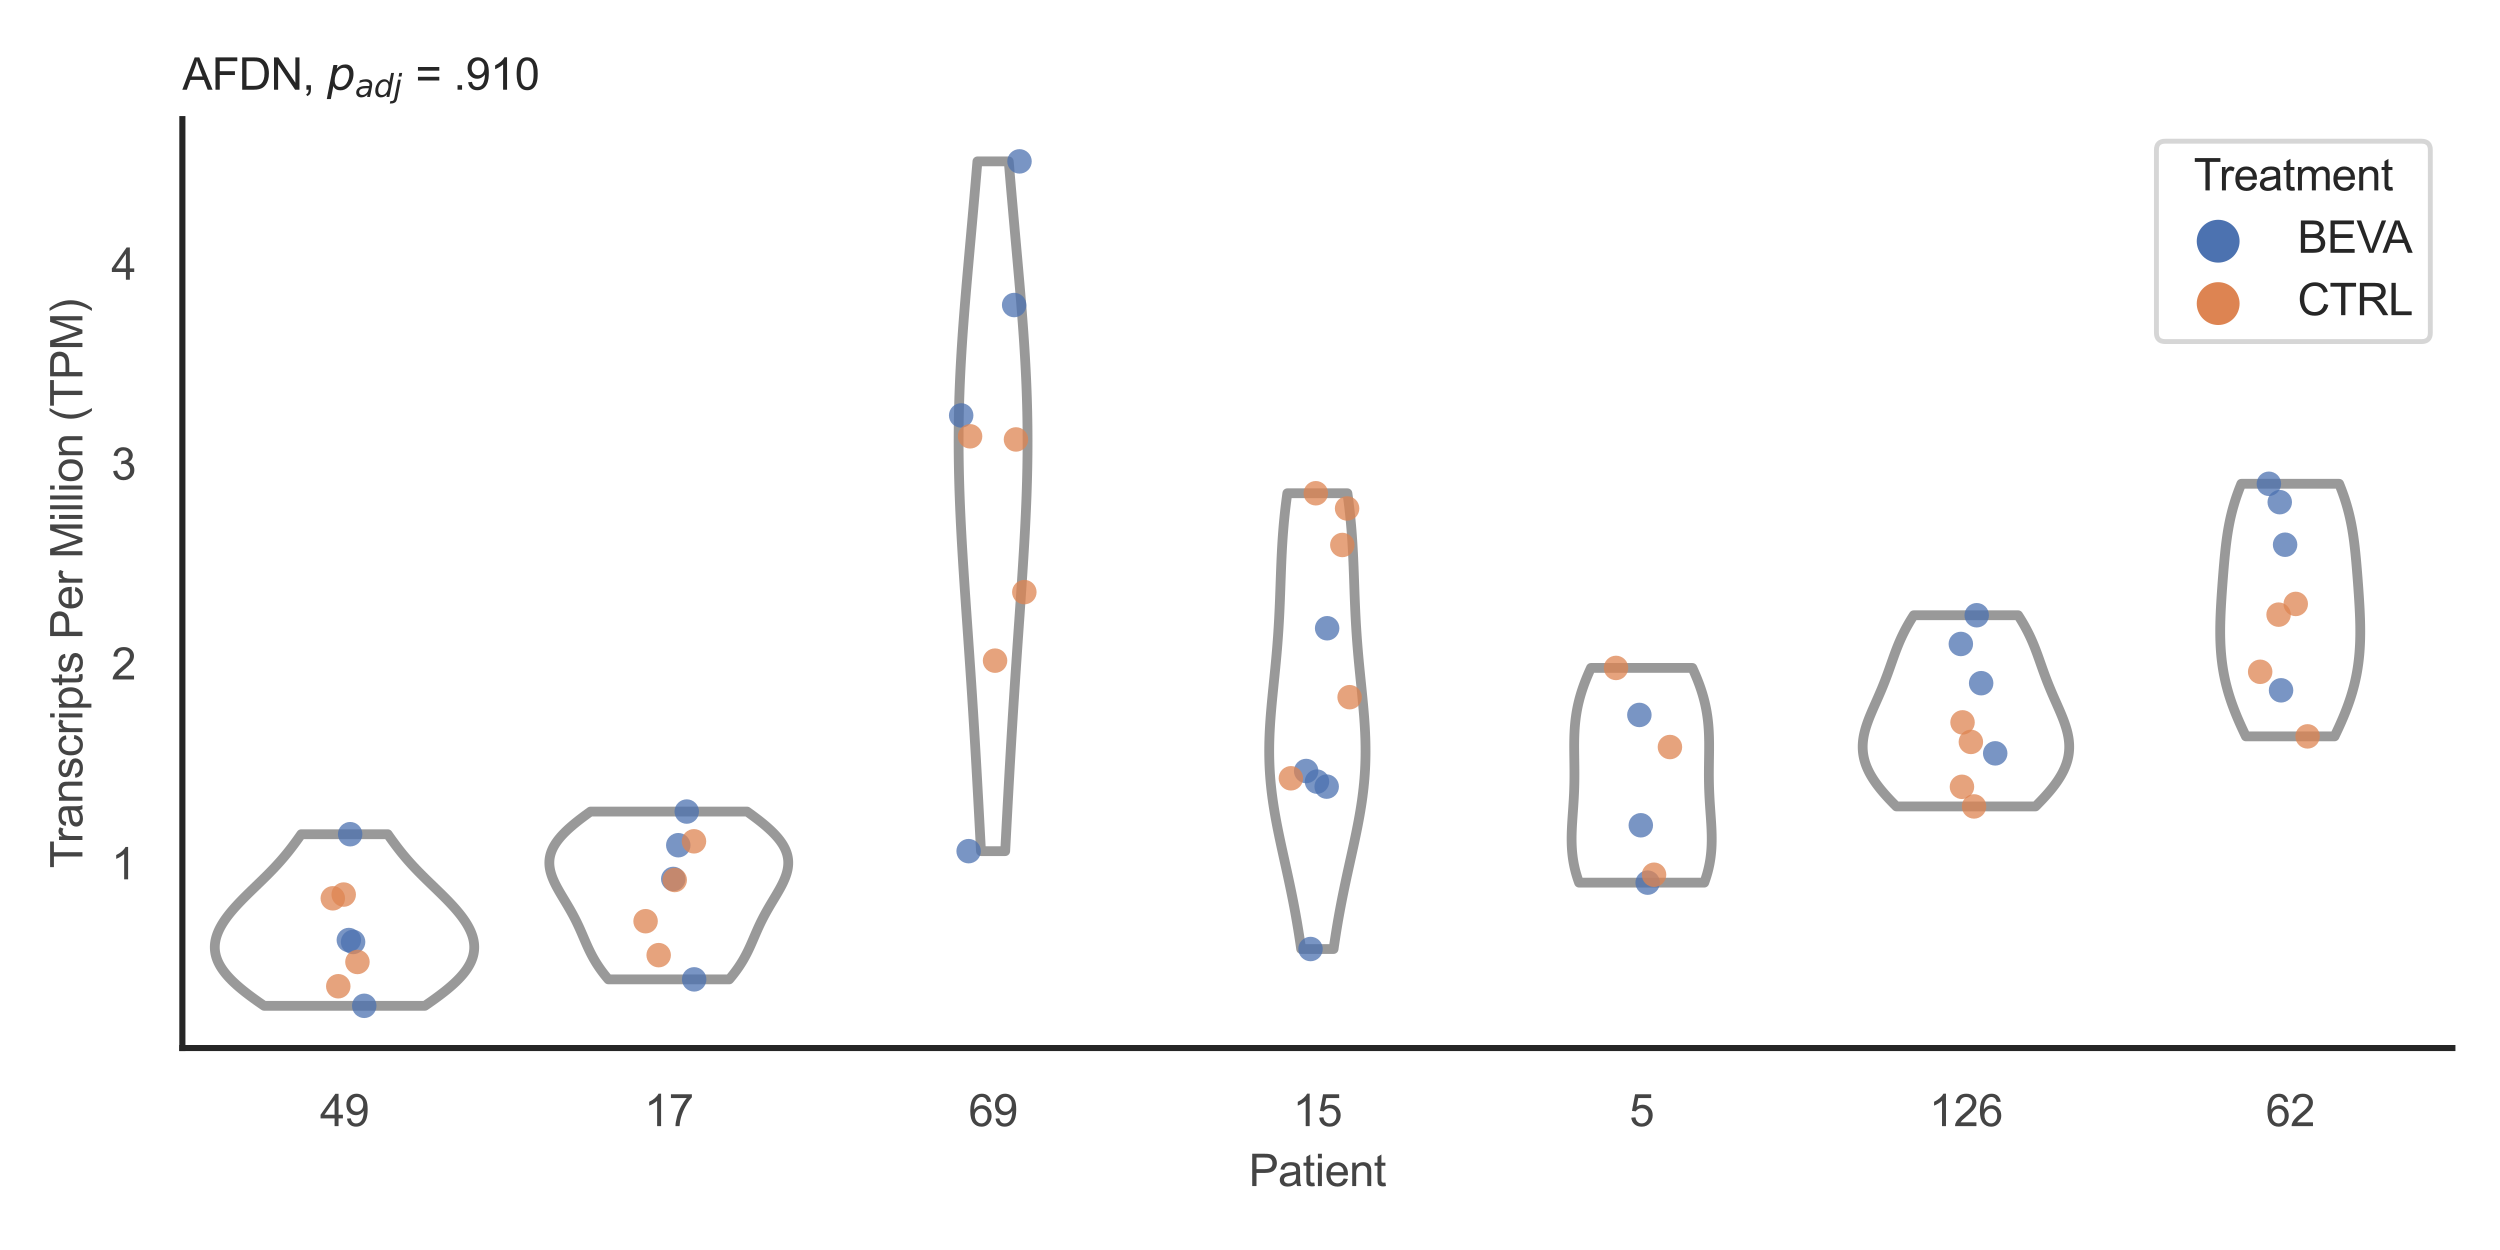 <?xml version="1.0" encoding="utf-8" standalone="no"?>
<!DOCTYPE svg PUBLIC "-//W3C//DTD SVG 1.1//EN"
  "http://www.w3.org/Graphics/SVG/1.1/DTD/svg11.dtd">
<svg xmlns:xlink="http://www.w3.org/1999/xlink" width="510.236pt" height="255.118pt" viewBox="0 0 510.236 255.118" xmlns="http://www.w3.org/2000/svg" version="1.1">
 <defs>
  <style type="text/css">*{stroke-linejoin: round; stroke-linecap: butt}</style>
 </defs>
 <g id="figure_1">
  <g id="patch_1">
   <path d="M 0 255.118 
L 510.236 255.118 
L 510.236 0 
L 0 0 
z
" style="fill: #ffffff"/>
  </g>
  <g id="axes_1">
   <g id="patch_2">
    <path d="M 37.22 213.898 
L 500.516 213.898 
L 500.516 24.32 
L 37.22 24.32 
z
" style="fill: #ffffff"/>
   </g>
   <g id="matplotlib.axis_1">
    <g id="xtick_1">
     <g id="text_1">
      <!-- 49 -->
      <g style="fill: #444444" transform="translate(65.308 229.84)scale(0.09 -0.09)">
       <defs>
        <path id="ArialMT-34" d="M 2069 0 
L 2069 1097 
L 81 1097 
L 81 1613 
L 2172 4581 
L 2631 4581 
L 2631 1613 
L 3250 1613 
L 3250 1097 
L 2631 1097 
L 2631 0 
L 2069 0 
z
M 2069 1613 
L 2069 3678 
L 634 1613 
L 2069 1613 
z
" transform="scale(0.016)"/>
        <path id="ArialMT-39" d="M 350 1059 
L 891 1109 
Q 959 728 1153 556 
Q 1347 384 1650 384 
Q 1909 384 2104 503 
Q 2300 622 2425 820 
Q 2550 1019 2634 1356 
Q 2719 1694 2719 2044 
Q 2719 2081 2716 2156 
Q 2547 1888 2255 1720 
Q 1963 1553 1622 1553 
Q 1053 1553 659 1965 
Q 266 2378 266 3053 
Q 266 3750 677 4175 
Q 1088 4600 1706 4600 
Q 2153 4600 2523 4359 
Q 2894 4119 3086 3673 
Q 3278 3228 3278 2384 
Q 3278 1506 3087 986 
Q 2897 466 2520 194 
Q 2144 -78 1638 -78 
Q 1100 -78 759 220 
Q 419 519 350 1059 
z
M 2653 3081 
Q 2653 3566 2395 3850 
Q 2138 4134 1775 4134 
Q 1400 4134 1122 3828 
Q 844 3522 844 3034 
Q 844 2597 1108 2323 
Q 1372 2050 1759 2050 
Q 2150 2050 2401 2323 
Q 2653 2597 2653 3081 
z
" transform="scale(0.016)"/>
       </defs>
       <use xlink:href="#ArialMT-34"/>
       <use xlink:href="#ArialMT-39" x="55.615"/>
      </g>
     </g>
    </g>
    <g id="xtick_2">
     <g id="text_2">
      <!-- 17 -->
      <g style="fill: #444444" transform="translate(131.493 229.84)scale(0.09 -0.09)">
       <defs>
        <path id="ArialMT-31" d="M 2384 0 
L 1822 0 
L 1822 3584 
Q 1619 3391 1289 3197 
Q 959 3003 697 2906 
L 697 3450 
Q 1169 3672 1522 3987 
Q 1875 4303 2022 4600 
L 2384 4600 
L 2384 0 
z
" transform="scale(0.016)"/>
        <path id="ArialMT-37" d="M 303 3981 
L 303 4522 
L 3269 4522 
L 3269 4084 
Q 2831 3619 2401 2847 
Q 1972 2075 1738 1259 
Q 1569 684 1522 0 
L 944 0 
Q 953 541 1156 1306 
Q 1359 2072 1739 2783 
Q 2119 3494 2547 3981 
L 303 3981 
z
" transform="scale(0.016)"/>
       </defs>
       <use xlink:href="#ArialMT-31"/>
       <use xlink:href="#ArialMT-37" x="55.615"/>
      </g>
     </g>
    </g>
    <g id="xtick_3">
     <g id="text_3">
      <!-- 69 -->
      <g style="fill: #444444" transform="translate(197.678 229.84)scale(0.09 -0.09)">
       <defs>
        <path id="ArialMT-36" d="M 3184 3459 
L 2625 3416 
Q 2550 3747 2413 3897 
Q 2184 4138 1850 4138 
Q 1581 4138 1378 3988 
Q 1113 3794 959 3422 
Q 806 3050 800 2363 
Q 1003 2672 1297 2822 
Q 1591 2972 1913 2972 
Q 2475 2972 2870 2558 
Q 3266 2144 3266 1488 
Q 3266 1056 3080 686 
Q 2894 316 2569 119 
Q 2244 -78 1831 -78 
Q 1128 -78 684 439 
Q 241 956 241 2144 
Q 241 3472 731 4075 
Q 1159 4600 1884 4600 
Q 2425 4600 2770 4297 
Q 3116 3994 3184 3459 
z
M 888 1484 
Q 888 1194 1011 928 
Q 1134 663 1356 523 
Q 1578 384 1822 384 
Q 2178 384 2434 671 
Q 2691 959 2691 1453 
Q 2691 1928 2437 2201 
Q 2184 2475 1800 2475 
Q 1419 2475 1153 2201 
Q 888 1928 888 1484 
z
" transform="scale(0.016)"/>
       </defs>
       <use xlink:href="#ArialMT-36"/>
       <use xlink:href="#ArialMT-39" x="55.615"/>
      </g>
     </g>
    </g>
    <g id="xtick_4">
     <g id="text_4">
      <!-- 15 -->
      <g style="fill: #444444" transform="translate(263.863 229.84)scale(0.09 -0.09)">
       <defs>
        <path id="ArialMT-35" d="M 266 1200 
L 856 1250 
Q 922 819 1161 601 
Q 1400 384 1738 384 
Q 2144 384 2425 690 
Q 2706 997 2706 1503 
Q 2706 1984 2436 2262 
Q 2166 2541 1728 2541 
Q 1456 2541 1237 2417 
Q 1019 2294 894 2097 
L 366 2166 
L 809 4519 
L 3088 4519 
L 3088 3981 
L 1259 3981 
L 1013 2750 
Q 1425 3038 1878 3038 
Q 2478 3038 2890 2622 
Q 3303 2206 3303 1553 
Q 3303 931 2941 478 
Q 2500 -78 1738 -78 
Q 1113 -78 717 272 
Q 322 622 266 1200 
z
" transform="scale(0.016)"/>
       </defs>
       <use xlink:href="#ArialMT-31"/>
       <use xlink:href="#ArialMT-35" x="55.615"/>
      </g>
     </g>
    </g>
    <g id="xtick_5">
     <g id="text_5">
      <!-- 5 -->
      <g style="fill: #444444" transform="translate(332.551 229.84)scale(0.09 -0.09)">
       <use xlink:href="#ArialMT-35"/>
      </g>
     </g>
    </g>
    <g id="xtick_6">
     <g id="text_6">
      <!-- 126 -->
      <g style="fill: #444444" transform="translate(393.731 229.84)scale(0.09 -0.09)">
       <defs>
        <path id="ArialMT-32" d="M 3222 541 
L 3222 0 
L 194 0 
Q 188 203 259 391 
Q 375 700 629 1000 
Q 884 1300 1366 1694 
Q 2113 2306 2375 2664 
Q 2638 3022 2638 3341 
Q 2638 3675 2398 3904 
Q 2159 4134 1775 4134 
Q 1369 4134 1125 3890 
Q 881 3647 878 3216 
L 300 3275 
Q 359 3922 746 4261 
Q 1134 4600 1788 4600 
Q 2447 4600 2831 4234 
Q 3216 3869 3216 3328 
Q 3216 3053 3103 2787 
Q 2991 2522 2730 2228 
Q 2469 1934 1863 1422 
Q 1356 997 1212 845 
Q 1069 694 975 541 
L 3222 541 
z
" transform="scale(0.016)"/>
       </defs>
       <use xlink:href="#ArialMT-31"/>
       <use xlink:href="#ArialMT-32" x="55.615"/>
       <use xlink:href="#ArialMT-36" x="111.23"/>
      </g>
     </g>
    </g>
    <g id="xtick_7">
     <g id="text_7">
      <!-- 62 -->
      <g style="fill: #444444" transform="translate(462.419 229.84)scale(0.09 -0.09)">
       <use xlink:href="#ArialMT-36"/>
       <use xlink:href="#ArialMT-32" x="55.615"/>
      </g>
     </g>
    </g>
    <g id="text_8">
     <!-- Patient -->
     <g style="fill: #444444" transform="translate(254.859 242.071)scale(0.09 -0.09)">
      <defs>
       <path id="ArialMT-50" d="M 494 0 
L 494 4581 
L 2222 4581 
Q 2678 4581 2919 4538 
Q 3256 4481 3484 4323 
Q 3713 4166 3852 3881 
Q 3991 3597 3991 3256 
Q 3991 2672 3619 2267 
Q 3247 1863 2275 1863 
L 1100 1863 
L 1100 0 
L 494 0 
z
M 1100 2403 
L 2284 2403 
Q 2872 2403 3119 2622 
Q 3366 2841 3366 3238 
Q 3366 3525 3220 3729 
Q 3075 3934 2838 4000 
Q 2684 4041 2272 4041 
L 1100 4041 
L 1100 2403 
z
" transform="scale(0.016)"/>
       <path id="ArialMT-61" d="M 2588 409 
Q 2275 144 1986 34 
Q 1697 -75 1366 -75 
Q 819 -75 525 192 
Q 231 459 231 875 
Q 231 1119 342 1320 
Q 453 1522 633 1644 
Q 813 1766 1038 1828 
Q 1203 1872 1538 1913 
Q 2219 1994 2541 2106 
Q 2544 2222 2544 2253 
Q 2544 2597 2384 2738 
Q 2169 2928 1744 2928 
Q 1347 2928 1158 2789 
Q 969 2650 878 2297 
L 328 2372 
Q 403 2725 575 2942 
Q 747 3159 1072 3276 
Q 1397 3394 1825 3394 
Q 2250 3394 2515 3294 
Q 2781 3194 2906 3042 
Q 3031 2891 3081 2659 
Q 3109 2516 3109 2141 
L 3109 1391 
Q 3109 606 3145 398 
Q 3181 191 3288 0 
L 2700 0 
Q 2613 175 2588 409 
z
M 2541 1666 
Q 2234 1541 1622 1453 
Q 1275 1403 1131 1340 
Q 988 1278 909 1158 
Q 831 1038 831 891 
Q 831 666 1001 516 
Q 1172 366 1500 366 
Q 1825 366 2078 508 
Q 2331 650 2450 897 
Q 2541 1088 2541 1459 
L 2541 1666 
z
" transform="scale(0.016)"/>
       <path id="ArialMT-74" d="M 1650 503 
L 1731 6 
Q 1494 -44 1306 -44 
Q 1000 -44 831 53 
Q 663 150 594 308 
Q 525 466 525 972 
L 525 2881 
L 113 2881 
L 113 3319 
L 525 3319 
L 525 4141 
L 1084 4478 
L 1084 3319 
L 1650 3319 
L 1650 2881 
L 1084 2881 
L 1084 941 
Q 1084 700 1114 631 
Q 1144 563 1211 522 
Q 1278 481 1403 481 
Q 1497 481 1650 503 
z
" transform="scale(0.016)"/>
       <path id="ArialMT-69" d="M 425 3934 
L 425 4581 
L 988 4581 
L 988 3934 
L 425 3934 
z
M 425 0 
L 425 3319 
L 988 3319 
L 988 0 
L 425 0 
z
" transform="scale(0.016)"/>
       <path id="ArialMT-65" d="M 2694 1069 
L 3275 997 
Q 3138 488 2766 206 
Q 2394 -75 1816 -75 
Q 1088 -75 661 373 
Q 234 822 234 1631 
Q 234 2469 665 2931 
Q 1097 3394 1784 3394 
Q 2450 3394 2872 2941 
Q 3294 2488 3294 1666 
Q 3294 1616 3291 1516 
L 816 1516 
Q 847 969 1125 678 
Q 1403 388 1819 388 
Q 2128 388 2347 550 
Q 2566 713 2694 1069 
z
M 847 1978 
L 2700 1978 
Q 2663 2397 2488 2606 
Q 2219 2931 1791 2931 
Q 1403 2931 1139 2672 
Q 875 2413 847 1978 
z
" transform="scale(0.016)"/>
       <path id="ArialMT-6e" d="M 422 0 
L 422 3319 
L 928 3319 
L 928 2847 
Q 1294 3394 1984 3394 
Q 2284 3394 2536 3286 
Q 2788 3178 2913 3003 
Q 3038 2828 3088 2588 
Q 3119 2431 3119 2041 
L 3119 0 
L 2556 0 
L 2556 2019 
Q 2556 2363 2490 2533 
Q 2425 2703 2258 2804 
Q 2091 2906 1866 2906 
Q 1506 2906 1245 2678 
Q 984 2450 984 1813 
L 984 0 
L 422 0 
z
" transform="scale(0.016)"/>
      </defs>
      <use xlink:href="#ArialMT-50"/>
      <use xlink:href="#ArialMT-61" x="66.699"/>
      <use xlink:href="#ArialMT-74" x="122.314"/>
      <use xlink:href="#ArialMT-69" x="150.098"/>
      <use xlink:href="#ArialMT-65" x="172.314"/>
      <use xlink:href="#ArialMT-6e" x="227.93"/>
      <use xlink:href="#ArialMT-74" x="283.545"/>
     </g>
    </g>
   </g>
   <g id="matplotlib.axis_2">
    <g id="ytick_1">
     <g id="text_9">
      <!-- 1 -->
      <g style="fill: #444444" transform="translate(22.715 179.473)scale(0.09 -0.09)">
       <use xlink:href="#ArialMT-31"/>
      </g>
     </g>
    </g>
    <g id="ytick_2">
     <g id="text_10">
      <!-- 2 -->
      <g style="fill: #444444" transform="translate(22.715 138.681)scale(0.09 -0.09)">
       <use xlink:href="#ArialMT-32"/>
      </g>
     </g>
    </g>
    <g id="ytick_3">
     <g id="text_11">
      <!-- 3 -->
      <g style="fill: #444444" transform="translate(22.715 97.889)scale(0.09 -0.09)">
       <defs>
        <path id="ArialMT-33" d="M 269 1209 
L 831 1284 
Q 928 806 1161 595 
Q 1394 384 1728 384 
Q 2125 384 2398 659 
Q 2672 934 2672 1341 
Q 2672 1728 2419 1979 
Q 2166 2231 1775 2231 
Q 1616 2231 1378 2169 
L 1441 2663 
Q 1497 2656 1531 2656 
Q 1891 2656 2178 2843 
Q 2466 3031 2466 3422 
Q 2466 3731 2256 3934 
Q 2047 4138 1716 4138 
Q 1388 4138 1169 3931 
Q 950 3725 888 3313 
L 325 3413 
Q 428 3978 793 4289 
Q 1159 4600 1703 4600 
Q 2078 4600 2393 4439 
Q 2709 4278 2876 4000 
Q 3044 3722 3044 3409 
Q 3044 3113 2884 2869 
Q 2725 2625 2413 2481 
Q 2819 2388 3044 2092 
Q 3269 1797 3269 1353 
Q 3269 753 2831 336 
Q 2394 -81 1725 -81 
Q 1122 -81 723 278 
Q 325 638 269 1209 
z
" transform="scale(0.016)"/>
       </defs>
       <use xlink:href="#ArialMT-33"/>
      </g>
     </g>
    </g>
    <g id="ytick_4">
     <g id="text_12">
      <!-- 4 -->
      <g style="fill: #444444" transform="translate(22.715 57.098)scale(0.09 -0.09)">
       <use xlink:href="#ArialMT-34"/>
      </g>
     </g>
    </g>
    <g id="text_13">
     <!-- Transcripts Per Million (TPM) -->
     <g style="fill: #444444" transform="translate(16.821 177.194)rotate(-90)scale(0.09 -0.09)">
      <defs>
       <path id="ArialMT-54" d="M 1659 0 
L 1659 4041 
L 150 4041 
L 150 4581 
L 3781 4581 
L 3781 4041 
L 2266 4041 
L 2266 0 
L 1659 0 
z
" transform="scale(0.016)"/>
       <path id="ArialMT-72" d="M 416 0 
L 416 3319 
L 922 3319 
L 922 2816 
Q 1116 3169 1280 3281 
Q 1444 3394 1641 3394 
Q 1925 3394 2219 3213 
L 2025 2691 
Q 1819 2813 1613 2813 
Q 1428 2813 1281 2702 
Q 1134 2591 1072 2394 
Q 978 2094 978 1738 
L 978 0 
L 416 0 
z
" transform="scale(0.016)"/>
       <path id="ArialMT-73" d="M 197 991 
L 753 1078 
Q 800 744 1014 566 
Q 1228 388 1613 388 
Q 2000 388 2187 545 
Q 2375 703 2375 916 
Q 2375 1106 2209 1216 
Q 2094 1291 1634 1406 
Q 1016 1563 777 1677 
Q 538 1791 414 1992 
Q 291 2194 291 2438 
Q 291 2659 392 2848 
Q 494 3038 669 3163 
Q 800 3259 1026 3326 
Q 1253 3394 1513 3394 
Q 1903 3394 2198 3281 
Q 2494 3169 2634 2976 
Q 2775 2784 2828 2463 
L 2278 2388 
Q 2241 2644 2061 2787 
Q 1881 2931 1553 2931 
Q 1166 2931 1000 2803 
Q 834 2675 834 2503 
Q 834 2394 903 2306 
Q 972 2216 1119 2156 
Q 1203 2125 1616 2013 
Q 2213 1853 2448 1751 
Q 2684 1650 2818 1456 
Q 2953 1263 2953 975 
Q 2953 694 2789 445 
Q 2625 197 2315 61 
Q 2006 -75 1616 -75 
Q 969 -75 630 194 
Q 291 463 197 991 
z
" transform="scale(0.016)"/>
       <path id="ArialMT-63" d="M 2588 1216 
L 3141 1144 
Q 3050 572 2676 248 
Q 2303 -75 1759 -75 
Q 1078 -75 664 370 
Q 250 816 250 1647 
Q 250 2184 428 2587 
Q 606 2991 970 3192 
Q 1334 3394 1763 3394 
Q 2303 3394 2647 3120 
Q 2991 2847 3088 2344 
L 2541 2259 
Q 2463 2594 2264 2762 
Q 2066 2931 1784 2931 
Q 1359 2931 1093 2626 
Q 828 2322 828 1663 
Q 828 994 1084 691 
Q 1341 388 1753 388 
Q 2084 388 2306 591 
Q 2528 794 2588 1216 
z
" transform="scale(0.016)"/>
       <path id="ArialMT-70" d="M 422 -1272 
L 422 3319 
L 934 3319 
L 934 2888 
Q 1116 3141 1344 3267 
Q 1572 3394 1897 3394 
Q 2322 3394 2647 3175 
Q 2972 2956 3137 2557 
Q 3303 2159 3303 1684 
Q 3303 1175 3120 767 
Q 2938 359 2589 142 
Q 2241 -75 1856 -75 
Q 1575 -75 1351 44 
Q 1128 163 984 344 
L 984 -1272 
L 422 -1272 
z
M 931 1641 
Q 931 1000 1190 694 
Q 1450 388 1819 388 
Q 2194 388 2461 705 
Q 2728 1022 2728 1688 
Q 2728 2322 2467 2637 
Q 2206 2953 1844 2953 
Q 1484 2953 1207 2617 
Q 931 2281 931 1641 
z
" transform="scale(0.016)"/>
       <path id="ArialMT-20" transform="scale(0.016)"/>
       <path id="ArialMT-4d" d="M 475 0 
L 475 4581 
L 1388 4581 
L 2472 1338 
Q 2622 884 2691 659 
Q 2769 909 2934 1394 
L 4031 4581 
L 4847 4581 
L 4847 0 
L 4263 0 
L 4263 3834 
L 2931 0 
L 2384 0 
L 1059 3900 
L 1059 0 
L 475 0 
z
" transform="scale(0.016)"/>
       <path id="ArialMT-6c" d="M 409 0 
L 409 4581 
L 972 4581 
L 972 0 
L 409 0 
z
" transform="scale(0.016)"/>
       <path id="ArialMT-6f" d="M 213 1659 
Q 213 2581 725 3025 
Q 1153 3394 1769 3394 
Q 2453 3394 2887 2945 
Q 3322 2497 3322 1706 
Q 3322 1066 3130 698 
Q 2938 331 2570 128 
Q 2203 -75 1769 -75 
Q 1072 -75 642 372 
Q 213 819 213 1659 
z
M 791 1659 
Q 791 1022 1069 705 
Q 1347 388 1769 388 
Q 2188 388 2466 706 
Q 2744 1025 2744 1678 
Q 2744 2294 2464 2611 
Q 2184 2928 1769 2928 
Q 1347 2928 1069 2612 
Q 791 2297 791 1659 
z
" transform="scale(0.016)"/>
       <path id="ArialMT-28" d="M 1497 -1347 
Q 1031 -759 709 28 
Q 388 816 388 1659 
Q 388 2403 628 3084 
Q 909 3875 1497 4659 
L 1900 4659 
Q 1522 4009 1400 3731 
Q 1209 3300 1100 2831 
Q 966 2247 966 1656 
Q 966 153 1900 -1347 
L 1497 -1347 
z
" transform="scale(0.016)"/>
       <path id="ArialMT-29" d="M 791 -1347 
L 388 -1347 
Q 1322 153 1322 1656 
Q 1322 2244 1188 2822 
Q 1081 3291 891 3722 
Q 769 4003 388 4659 
L 791 4659 
Q 1378 3875 1659 3084 
Q 1900 2403 1900 1659 
Q 1900 816 1576 28 
Q 1253 -759 791 -1347 
z
" transform="scale(0.016)"/>
      </defs>
      <use xlink:href="#ArialMT-54"/>
      <use xlink:href="#ArialMT-72" x="57.334"/>
      <use xlink:href="#ArialMT-61" x="90.635"/>
      <use xlink:href="#ArialMT-6e" x="146.25"/>
      <use xlink:href="#ArialMT-73" x="201.865"/>
      <use xlink:href="#ArialMT-63" x="251.865"/>
      <use xlink:href="#ArialMT-72" x="301.865"/>
      <use xlink:href="#ArialMT-69" x="335.166"/>
      <use xlink:href="#ArialMT-70" x="357.383"/>
      <use xlink:href="#ArialMT-74" x="412.998"/>
      <use xlink:href="#ArialMT-73" x="440.781"/>
      <use xlink:href="#ArialMT-20" x="490.781"/>
      <use xlink:href="#ArialMT-50" x="518.564"/>
      <use xlink:href="#ArialMT-65" x="585.264"/>
      <use xlink:href="#ArialMT-72" x="640.879"/>
      <use xlink:href="#ArialMT-20" x="674.18"/>
      <use xlink:href="#ArialMT-4d" x="701.963"/>
      <use xlink:href="#ArialMT-69" x="785.264"/>
      <use xlink:href="#ArialMT-6c" x="807.48"/>
      <use xlink:href="#ArialMT-6c" x="829.697"/>
      <use xlink:href="#ArialMT-69" x="851.914"/>
      <use xlink:href="#ArialMT-6f" x="874.131"/>
      <use xlink:href="#ArialMT-6e" x="929.746"/>
      <use xlink:href="#ArialMT-20" x="985.361"/>
      <use xlink:href="#ArialMT-28" x="1013.145"/>
      <use xlink:href="#ArialMT-54" x="1046.445"/>
      <use xlink:href="#ArialMT-50" x="1107.529"/>
      <use xlink:href="#ArialMT-4d" x="1174.229"/>
      <use xlink:href="#ArialMT-29" x="1257.529"/>
     </g>
    </g>
   </g>
   <g id="PolyCollection_1">
    <defs>
     <path id="mb2ad1316ee" d="M 86.721 -49.837 
L 53.905 -49.837 
L 53.391 -50.191 
L 52.883 -50.545 
L 52.381 -50.898 
L 51.887 -51.252 
L 51.401 -51.606 
L 50.924 -51.96 
L 50.458 -52.314 
L 50.002 -52.667 
L 49.559 -53.021 
L 49.128 -53.375 
L 48.71 -53.729 
L 48.306 -54.082 
L 47.917 -54.436 
L 47.543 -54.79 
L 47.185 -55.144 
L 46.844 -55.497 
L 46.519 -55.851 
L 46.211 -56.205 
L 45.922 -56.559 
L 45.65 -56.912 
L 45.397 -57.266 
L 45.162 -57.62 
L 44.946 -57.974 
L 44.749 -58.327 
L 44.571 -58.681 
L 44.413 -59.035 
L 44.274 -59.389 
L 44.154 -59.743 
L 44.054 -60.096 
L 43.973 -60.45 
L 43.911 -60.804 
L 43.868 -61.158 
L 43.844 -61.511 
L 43.839 -61.865 
L 43.851 -62.219 
L 43.882 -62.573 
L 43.931 -62.926 
L 43.997 -63.28 
L 44.081 -63.634 
L 44.181 -63.988 
L 44.297 -64.341 
L 44.429 -64.695 
L 44.577 -65.049 
L 44.74 -65.403 
L 44.917 -65.756 
L 45.109 -66.11 
L 45.314 -66.464 
L 45.532 -66.818 
L 45.763 -67.172 
L 46.007 -67.525 
L 46.261 -67.879 
L 46.528 -68.233 
L 46.804 -68.587 
L 47.091 -68.94 
L 47.388 -69.294 
L 47.693 -69.648 
L 48.007 -70.002 
L 48.329 -70.355 
L 48.658 -70.709 
L 48.994 -71.063 
L 49.335 -71.417 
L 49.683 -71.77 
L 50.035 -72.124 
L 50.391 -72.478 
L 50.75 -72.832 
L 51.112 -73.185 
L 51.476 -73.539 
L 51.842 -73.893 
L 52.208 -74.247 
L 52.574 -74.601 
L 52.94 -74.954 
L 53.304 -75.308 
L 53.667 -75.662 
L 54.027 -76.016 
L 54.384 -76.369 
L 54.737 -76.723 
L 55.086 -77.077 
L 55.431 -77.431 
L 55.771 -77.784 
L 56.106 -78.138 
L 56.435 -78.492 
L 56.759 -78.846 
L 57.077 -79.199 
L 57.39 -79.553 
L 57.696 -79.907 
L 57.997 -80.261 
L 58.292 -80.615 
L 58.582 -80.968 
L 58.867 -81.322 
L 59.146 -81.676 
L 59.421 -82.03 
L 59.691 -82.383 
L 59.957 -82.737 
L 60.22 -83.091 
L 60.479 -83.445 
L 60.735 -83.798 
L 60.988 -84.152 
L 61.239 -84.506 
L 61.488 -84.86 
L 79.137 -84.86 
L 79.137 -84.86 
L 79.386 -84.506 
L 79.637 -84.152 
L 79.89 -83.798 
L 80.147 -83.445 
L 80.406 -83.091 
L 80.668 -82.737 
L 80.934 -82.383 
L 81.204 -82.03 
L 81.479 -81.676 
L 81.759 -81.322 
L 82.043 -80.968 
L 82.333 -80.615 
L 82.628 -80.261 
L 82.929 -79.907 
L 83.235 -79.553 
L 83.548 -79.199 
L 83.866 -78.846 
L 84.19 -78.492 
L 84.519 -78.138 
L 84.854 -77.784 
L 85.194 -77.431 
L 85.539 -77.077 
L 85.888 -76.723 
L 86.242 -76.369 
L 86.598 -76.016 
L 86.958 -75.662 
L 87.321 -75.308 
L 87.685 -74.954 
L 88.051 -74.601 
L 88.417 -74.247 
L 88.783 -73.893 
L 89.149 -73.539 
L 89.513 -73.185 
L 89.875 -72.832 
L 90.235 -72.478 
L 90.591 -72.124 
L 90.943 -71.77 
L 91.29 -71.417 
L 91.632 -71.063 
L 91.967 -70.709 
L 92.296 -70.355 
L 92.618 -70.002 
L 92.932 -69.648 
L 93.238 -69.294 
L 93.534 -68.94 
L 93.821 -68.587 
L 94.098 -68.233 
L 94.364 -67.879 
L 94.619 -67.525 
L 94.862 -67.172 
L 95.093 -66.818 
L 95.311 -66.464 
L 95.516 -66.11 
L 95.708 -65.756 
L 95.885 -65.403 
L 96.048 -65.049 
L 96.196 -64.695 
L 96.328 -64.341 
L 96.445 -63.988 
L 96.545 -63.634 
L 96.628 -63.28 
L 96.694 -62.926 
L 96.743 -62.573 
L 96.774 -62.219 
L 96.787 -61.865 
L 96.781 -61.511 
L 96.757 -61.158 
L 96.714 -60.804 
L 96.652 -60.45 
L 96.571 -60.096 
L 96.471 -59.743 
L 96.351 -59.389 
L 96.212 -59.035 
L 96.054 -58.681 
L 95.876 -58.327 
L 95.679 -57.974 
L 95.463 -57.62 
L 95.229 -57.266 
L 94.975 -56.912 
L 94.704 -56.559 
L 94.414 -56.205 
L 94.106 -55.851 
L 93.782 -55.497 
L 93.44 -55.144 
L 93.082 -54.79 
L 92.708 -54.436 
L 92.319 -54.082 
L 91.915 -53.729 
L 91.498 -53.375 
L 91.066 -53.021 
L 90.623 -52.667 
L 90.167 -52.314 
L 89.701 -51.96 
L 89.224 -51.606 
L 88.738 -51.252 
L 88.244 -50.898 
L 87.742 -50.545 
L 87.234 -50.191 
L 86.721 -49.837 
z
" style="stroke: #999999; stroke-width: 2"/>
    </defs>
    <g clip-path="url(#pd00202fd41)">
     <use xlink:href="#mb2ad1316ee" x="0" y="255.118" style="fill: #ffffff; stroke: #999999; stroke-width: 2"/>
    </g>
   </g>
   <g id="PolyCollection_2">
    <defs>
     <path id="m74d5c39339" d="M 148.838 -55.234 
L 124.158 -55.234 
L 123.869 -55.58 
L 123.587 -55.926 
L 123.313 -56.272 
L 123.047 -56.618 
L 122.789 -56.964 
L 122.539 -57.31 
L 122.298 -57.656 
L 122.064 -58.002 
L 121.839 -58.348 
L 121.622 -58.694 
L 121.412 -59.04 
L 121.211 -59.385 
L 121.016 -59.731 
L 120.828 -60.077 
L 120.647 -60.423 
L 120.472 -60.769 
L 120.302 -61.115 
L 120.137 -61.461 
L 119.976 -61.807 
L 119.818 -62.153 
L 119.664 -62.499 
L 119.512 -62.845 
L 119.362 -63.191 
L 119.213 -63.537 
L 119.064 -63.883 
L 118.916 -64.229 
L 118.766 -64.575 
L 118.615 -64.921 
L 118.463 -65.267 
L 118.308 -65.613 
L 118.15 -65.959 
L 117.989 -66.305 
L 117.825 -66.65 
L 117.657 -66.996 
L 117.485 -67.342 
L 117.309 -67.688 
L 117.129 -68.034 
L 116.945 -68.38 
L 116.757 -68.726 
L 116.565 -69.072 
L 116.37 -69.418 
L 116.171 -69.764 
L 115.969 -70.11 
L 115.765 -70.456 
L 115.56 -70.802 
L 115.353 -71.148 
L 115.145 -71.494 
L 114.937 -71.84 
L 114.73 -72.186 
L 114.524 -72.532 
L 114.321 -72.878 
L 114.121 -73.224 
L 113.926 -73.57 
L 113.735 -73.915 
L 113.55 -74.261 
L 113.373 -74.607 
L 113.203 -74.953 
L 113.042 -75.299 
L 112.891 -75.645 
L 112.751 -75.991 
L 112.623 -76.337 
L 112.507 -76.683 
L 112.404 -77.029 
L 112.316 -77.375 
L 112.244 -77.721 
L 112.187 -78.067 
L 112.146 -78.413 
L 112.123 -78.759 
L 112.118 -79.105 
L 112.132 -79.451 
L 112.164 -79.797 
L 112.215 -80.143 
L 112.287 -80.489 
L 112.378 -80.834 
L 112.489 -81.18 
L 112.621 -81.526 
L 112.773 -81.872 
L 112.945 -82.218 
L 113.138 -82.564 
L 113.351 -82.91 
L 113.583 -83.256 
L 113.835 -83.602 
L 114.107 -83.948 
L 114.397 -84.294 
L 114.706 -84.64 
L 115.032 -84.986 
L 115.375 -85.332 
L 115.734 -85.678 
L 116.109 -86.024 
L 116.499 -86.37 
L 116.903 -86.716 
L 117.32 -87.062 
L 117.749 -87.408 
L 118.188 -87.754 
L 118.638 -88.099 
L 119.097 -88.445 
L 119.564 -88.791 
L 120.038 -89.137 
L 120.517 -89.483 
L 152.478 -89.483 
L 152.478 -89.483 
L 152.958 -89.137 
L 153.431 -88.791 
L 153.898 -88.445 
L 154.357 -88.099 
L 154.807 -87.754 
L 155.247 -87.408 
L 155.676 -87.062 
L 156.093 -86.716 
L 156.496 -86.37 
L 156.886 -86.024 
L 157.261 -85.678 
L 157.621 -85.332 
L 157.964 -84.986 
L 158.29 -84.64 
L 158.598 -84.294 
L 158.889 -83.948 
L 159.16 -83.602 
L 159.412 -83.256 
L 159.645 -82.91 
L 159.858 -82.564 
L 160.05 -82.218 
L 160.223 -81.872 
L 160.375 -81.526 
L 160.506 -81.18 
L 160.618 -80.834 
L 160.709 -80.489 
L 160.78 -80.143 
L 160.832 -79.797 
L 160.864 -79.451 
L 160.877 -79.105 
L 160.872 -78.759 
L 160.849 -78.413 
L 160.809 -78.067 
L 160.752 -77.721 
L 160.679 -77.375 
L 160.591 -77.029 
L 160.489 -76.683 
L 160.373 -76.337 
L 160.245 -75.991 
L 160.104 -75.645 
L 159.953 -75.299 
L 159.793 -74.953 
L 159.623 -74.607 
L 159.445 -74.261 
L 159.261 -73.915 
L 159.07 -73.57 
L 158.874 -73.224 
L 158.674 -72.878 
L 158.471 -72.532 
L 158.266 -72.186 
L 158.059 -71.84 
L 157.851 -71.494 
L 157.643 -71.148 
L 157.436 -70.802 
L 157.23 -70.456 
L 157.026 -70.11 
L 156.825 -69.764 
L 156.626 -69.418 
L 156.431 -69.072 
L 156.239 -68.726 
L 156.051 -68.38 
L 155.867 -68.034 
L 155.687 -67.688 
L 155.511 -67.342 
L 155.339 -66.996 
L 155.171 -66.65 
L 155.007 -66.305 
L 154.846 -65.959 
L 154.688 -65.613 
L 154.533 -65.267 
L 154.38 -64.921 
L 154.229 -64.575 
L 154.08 -64.229 
L 153.931 -63.883 
L 153.782 -63.537 
L 153.633 -63.191 
L 153.483 -62.845 
L 153.331 -62.499 
L 153.177 -62.153 
L 153.02 -61.807 
L 152.859 -61.461 
L 152.694 -61.115 
L 152.524 -60.769 
L 152.348 -60.423 
L 152.167 -60.077 
L 151.979 -59.731 
L 151.785 -59.385 
L 151.583 -59.04 
L 151.374 -58.694 
L 151.157 -58.348 
L 150.931 -58.002 
L 150.698 -57.656 
L 150.456 -57.31 
L 150.206 -56.964 
L 149.948 -56.618 
L 149.682 -56.272 
L 149.408 -55.926 
L 149.127 -55.58 
L 148.838 -55.234 
z
" style="stroke: #999999; stroke-width: 2"/>
    </defs>
    <g clip-path="url(#pd00202fd41)">
     <use xlink:href="#m74d5c39339" x="0" y="255.118" style="fill: #ffffff; stroke: #999999; stroke-width: 2"/>
    </g>
   </g>
   <g id="PolyCollection_3">
    <defs>
     <path id="m043ad1e5e2" d="M 205.156 -81.404 
L 200.21 -81.404 
L 200.135 -82.826 
L 200.06 -84.248 
L 199.985 -85.67 
L 199.909 -87.092 
L 199.833 -88.513 
L 199.757 -89.935 
L 199.68 -91.357 
L 199.602 -92.779 
L 199.524 -94.201 
L 199.445 -95.623 
L 199.365 -97.045 
L 199.285 -98.467 
L 199.203 -99.889 
L 199.121 -101.311 
L 199.037 -102.733 
L 198.952 -104.155 
L 198.867 -105.577 
L 198.78 -106.999 
L 198.692 -108.421 
L 198.603 -109.843 
L 198.512 -111.265 
L 198.421 -112.687 
L 198.329 -114.109 
L 198.235 -115.531 
L 198.14 -116.953 
L 198.045 -118.375 
L 197.948 -119.797 
L 197.851 -121.219 
L 197.754 -122.641 
L 197.655 -124.063 
L 197.557 -125.485 
L 197.458 -126.907 
L 197.359 -128.329 
L 197.26 -129.751 
L 197.161 -131.173 
L 197.064 -132.595 
L 196.966 -134.017 
L 196.87 -135.439 
L 196.776 -136.861 
L 196.683 -138.283 
L 196.591 -139.705 
L 196.502 -141.127 
L 196.416 -142.549 
L 196.332 -143.971 
L 196.252 -145.393 
L 196.175 -146.815 
L 196.102 -148.237 
L 196.034 -149.659 
L 195.97 -151.081 
L 195.911 -152.503 
L 195.857 -153.925 
L 195.808 -155.347 
L 195.766 -156.769 
L 195.73 -158.191 
L 195.7 -159.613 
L 195.676 -161.035 
L 195.66 -162.457 
L 195.651 -163.879 
L 195.648 -165.301 
L 195.653 -166.723 
L 195.666 -168.145 
L 195.685 -169.567 
L 195.712 -170.989 
L 195.747 -172.411 
L 195.788 -173.833 
L 195.837 -175.255 
L 195.892 -176.677 
L 195.954 -178.099 
L 196.023 -179.521 
L 196.098 -180.943 
L 196.179 -182.365 
L 196.265 -183.787 
L 196.357 -185.209 
L 196.453 -186.631 
L 196.554 -188.053 
L 196.66 -189.475 
L 196.769 -190.897 
L 196.882 -192.319 
L 196.997 -193.741 
L 197.116 -195.163 
L 197.236 -196.585 
L 197.359 -198.007 
L 197.483 -199.429 
L 197.609 -200.851 
L 197.736 -202.273 
L 197.863 -203.695 
L 197.991 -205.117 
L 198.119 -206.539 
L 198.246 -207.961 
L 198.374 -209.383 
L 198.501 -210.805 
L 198.628 -212.227 
L 198.754 -213.649 
L 198.879 -215.071 
L 199.003 -216.493 
L 199.125 -217.915 
L 199.247 -219.337 
L 199.367 -220.759 
L 199.486 -222.181 
L 205.88 -222.181 
L 205.88 -222.181 
L 205.999 -220.759 
L 206.119 -219.337 
L 206.24 -217.915 
L 206.363 -216.493 
L 206.487 -215.071 
L 206.612 -213.649 
L 206.738 -212.227 
L 206.865 -210.805 
L 206.992 -209.383 
L 207.119 -207.961 
L 207.247 -206.539 
L 207.375 -205.117 
L 207.503 -203.695 
L 207.63 -202.273 
L 207.757 -200.851 
L 207.882 -199.429 
L 208.007 -198.007 
L 208.129 -196.585 
L 208.25 -195.163 
L 208.368 -193.741 
L 208.484 -192.319 
L 208.597 -190.897 
L 208.706 -189.475 
L 208.811 -188.053 
L 208.913 -186.631 
L 209.009 -185.209 
L 209.101 -183.787 
L 209.187 -182.365 
L 209.268 -180.943 
L 209.343 -179.521 
L 209.412 -178.099 
L 209.474 -176.677 
L 209.529 -175.255 
L 209.578 -173.833 
L 209.619 -172.411 
L 209.654 -170.989 
L 209.681 -169.567 
L 209.7 -168.145 
L 209.712 -166.723 
L 209.717 -165.301 
L 209.715 -163.879 
L 209.706 -162.457 
L 209.689 -161.035 
L 209.666 -159.613 
L 209.636 -158.191 
L 209.6 -156.769 
L 209.557 -155.347 
L 209.509 -153.925 
L 209.455 -152.503 
L 209.396 -151.081 
L 209.332 -149.659 
L 209.263 -148.237 
L 209.191 -146.815 
L 209.114 -145.393 
L 209.033 -143.971 
L 208.95 -142.549 
L 208.863 -141.127 
L 208.774 -139.705 
L 208.683 -138.283 
L 208.59 -136.861 
L 208.495 -135.439 
L 208.399 -134.017 
L 208.302 -132.595 
L 208.204 -131.173 
L 208.106 -129.751 
L 208.007 -128.329 
L 207.908 -126.907 
L 207.809 -125.485 
L 207.711 -124.063 
L 207.612 -122.641 
L 207.515 -121.219 
L 207.417 -119.797 
L 207.321 -118.375 
L 207.225 -116.953 
L 207.131 -115.531 
L 207.037 -114.109 
L 206.945 -112.687 
L 206.853 -111.265 
L 206.763 -109.843 
L 206.674 -108.421 
L 206.586 -106.999 
L 206.499 -105.577 
L 206.413 -104.155 
L 206.329 -102.733 
L 206.245 -101.311 
L 206.163 -99.889 
L 206.081 -98.467 
L 206.001 -97.045 
L 205.921 -95.623 
L 205.842 -94.201 
L 205.764 -92.779 
L 205.686 -91.357 
L 205.609 -89.935 
L 205.533 -88.513 
L 205.456 -87.092 
L 205.381 -85.67 
L 205.306 -84.248 
L 205.231 -82.826 
L 205.156 -81.404 
z
" style="stroke: #999999; stroke-width: 2"/>
    </defs>
    <g clip-path="url(#pd00202fd41)">
     <use xlink:href="#m043ad1e5e2" x="0" y="255.118" style="fill: #ffffff; stroke: #999999; stroke-width: 2"/>
    </g>
   </g>
   <g id="PolyCollection_4">
    <defs>
     <path id="mc373be8fcd" d="M 272.175 -61.429 
L 265.561 -61.429 
L 265.425 -62.369 
L 265.284 -63.308 
L 265.139 -64.248 
L 264.99 -65.188 
L 264.835 -66.127 
L 264.675 -67.067 
L 264.511 -68.006 
L 264.341 -68.946 
L 264.166 -69.885 
L 263.987 -70.825 
L 263.803 -71.764 
L 263.614 -72.704 
L 263.422 -73.644 
L 263.225 -74.583 
L 263.025 -75.523 
L 262.823 -76.462 
L 262.618 -77.402 
L 262.411 -78.341 
L 262.204 -79.281 
L 261.996 -80.221 
L 261.789 -81.16 
L 261.583 -82.1 
L 261.38 -83.039 
L 261.18 -83.979 
L 260.984 -84.918 
L 260.793 -85.858 
L 260.608 -86.798 
L 260.43 -87.737 
L 260.259 -88.677 
L 260.097 -89.616 
L 259.945 -90.556 
L 259.803 -91.495 
L 259.671 -92.435 
L 259.551 -93.375 
L 259.443 -94.314 
L 259.347 -95.254 
L 259.264 -96.193 
L 259.194 -97.133 
L 259.137 -98.072 
L 259.092 -99.012 
L 259.061 -99.952 
L 259.042 -100.891 
L 259.036 -101.831 
L 259.042 -102.77 
L 259.059 -103.71 
L 259.088 -104.649 
L 259.126 -105.589 
L 259.175 -106.529 
L 259.232 -107.468 
L 259.297 -108.408 
L 259.369 -109.347 
L 259.447 -110.287 
L 259.53 -111.226 
L 259.618 -112.166 
L 259.709 -113.106 
L 259.803 -114.045 
L 259.898 -114.985 
L 259.993 -115.924 
L 260.089 -116.864 
L 260.183 -117.803 
L 260.276 -118.743 
L 260.367 -119.683 
L 260.455 -120.622 
L 260.54 -121.562 
L 260.621 -122.501 
L 260.697 -123.441 
L 260.77 -124.38 
L 260.838 -125.32 
L 260.902 -126.26 
L 260.961 -127.199 
L 261.016 -128.139 
L 261.067 -129.078 
L 261.114 -130.018 
L 261.157 -130.957 
L 261.198 -131.897 
L 261.235 -132.837 
L 261.271 -133.776 
L 261.305 -134.716 
L 261.338 -135.655 
L 261.371 -136.595 
L 261.405 -137.534 
L 261.439 -138.474 
L 261.475 -139.414 
L 261.514 -140.353 
L 261.556 -141.293 
L 261.601 -142.232 
L 261.651 -143.172 
L 261.706 -144.111 
L 261.766 -145.051 
L 261.832 -145.991 
L 261.904 -146.93 
L 261.983 -147.87 
L 262.069 -148.809 
L 262.162 -149.749 
L 262.262 -150.688 
L 262.37 -151.628 
L 262.485 -152.568 
L 262.607 -153.507 
L 262.736 -154.447 
L 275 -154.447 
L 275 -154.447 
L 275.129 -153.507 
L 275.252 -152.568 
L 275.367 -151.628 
L 275.474 -150.688 
L 275.574 -149.749 
L 275.667 -148.809 
L 275.753 -147.87 
L 275.832 -146.93 
L 275.904 -145.991 
L 275.97 -145.051 
L 276.03 -144.111 
L 276.085 -143.172 
L 276.135 -142.232 
L 276.18 -141.293 
L 276.222 -140.353 
L 276.261 -139.414 
L 276.297 -138.474 
L 276.331 -137.534 
L 276.365 -136.595 
L 276.398 -135.655 
L 276.431 -134.716 
L 276.465 -133.776 
L 276.501 -132.837 
L 276.539 -131.897 
L 276.579 -130.957 
L 276.622 -130.018 
L 276.669 -129.078 
L 276.72 -128.139 
L 276.775 -127.199 
L 276.834 -126.26 
L 276.898 -125.32 
L 276.966 -124.38 
L 277.039 -123.441 
L 277.116 -122.501 
L 277.196 -121.562 
L 277.281 -120.622 
L 277.369 -119.683 
L 277.46 -118.743 
L 277.553 -117.803 
L 277.647 -116.864 
L 277.743 -115.924 
L 277.839 -114.985 
L 277.934 -114.045 
L 278.027 -113.106 
L 278.118 -112.166 
L 278.206 -111.226 
L 278.289 -110.287 
L 278.368 -109.347 
L 278.44 -108.408 
L 278.505 -107.468 
L 278.562 -106.529 
L 278.61 -105.589 
L 278.649 -104.649 
L 278.677 -103.71 
L 278.694 -102.77 
L 278.7 -101.831 
L 278.694 -100.891 
L 278.675 -99.952 
L 278.644 -99.012 
L 278.6 -98.072 
L 278.542 -97.133 
L 278.472 -96.193 
L 278.389 -95.254 
L 278.293 -94.314 
L 278.185 -93.375 
L 278.065 -92.435 
L 277.934 -91.495 
L 277.791 -90.556 
L 277.639 -89.616 
L 277.477 -88.677 
L 277.307 -87.737 
L 277.129 -86.798 
L 276.943 -85.858 
L 276.752 -84.918 
L 276.556 -83.979 
L 276.356 -83.039 
L 276.153 -82.1 
L 275.947 -81.16 
L 275.74 -80.221 
L 275.532 -79.281 
L 275.325 -78.341 
L 275.118 -77.402 
L 274.913 -76.462 
L 274.711 -75.523 
L 274.511 -74.583 
L 274.315 -73.644 
L 274.122 -72.704 
L 273.933 -71.764 
L 273.749 -70.825 
L 273.57 -69.885 
L 273.395 -68.946 
L 273.226 -68.006 
L 273.061 -67.067 
L 272.901 -66.127 
L 272.747 -65.188 
L 272.597 -64.248 
L 272.452 -63.308 
L 272.311 -62.369 
L 272.175 -61.429 
z
" style="stroke: #999999; stroke-width: 2"/>
    </defs>
    <g clip-path="url(#pd00202fd41)">
     <use xlink:href="#mc373be8fcd" x="0" y="255.118" style="fill: #ffffff; stroke: #999999; stroke-width: 2"/>
    </g>
   </g>
   <g id="PolyCollection_5">
    <defs>
     <path id="m91af9b4c22" d="M 347.83 -74.977 
L 322.277 -74.977 
L 322.118 -75.419 
L 321.968 -75.862 
L 321.827 -76.304 
L 321.696 -76.747 
L 321.573 -77.19 
L 321.46 -77.632 
L 321.355 -78.075 
L 321.26 -78.518 
L 321.174 -78.96 
L 321.097 -79.403 
L 321.028 -79.845 
L 320.968 -80.288 
L 320.916 -80.731 
L 320.871 -81.173 
L 320.835 -81.616 
L 320.806 -82.059 
L 320.784 -82.501 
L 320.768 -82.944 
L 320.759 -83.387 
L 320.755 -83.829 
L 320.757 -84.272 
L 320.764 -84.714 
L 320.775 -85.157 
L 320.79 -85.6 
L 320.809 -86.042 
L 320.83 -86.485 
L 320.855 -86.928 
L 320.881 -87.37 
L 320.91 -87.813 
L 320.939 -88.255 
L 320.97 -88.698 
L 321.001 -89.141 
L 321.032 -89.583 
L 321.063 -90.026 
L 321.093 -90.469 
L 321.122 -90.911 
L 321.15 -91.354 
L 321.177 -91.796 
L 321.202 -92.239 
L 321.225 -92.682 
L 321.246 -93.124 
L 321.265 -93.567 
L 321.282 -94.01 
L 321.296 -94.452 
L 321.308 -94.895 
L 321.318 -95.338 
L 321.326 -95.78 
L 321.331 -96.223 
L 321.334 -96.665 
L 321.335 -97.108 
L 321.335 -97.551 
L 321.333 -97.993 
L 321.329 -98.436 
L 321.325 -98.879 
L 321.319 -99.321 
L 321.313 -99.764 
L 321.307 -100.206 
L 321.301 -100.649 
L 321.295 -101.092 
L 321.29 -101.534 
L 321.286 -101.977 
L 321.283 -102.42 
L 321.282 -102.862 
L 321.284 -103.305 
L 321.288 -103.747 
L 321.295 -104.19 
L 321.305 -104.633 
L 321.32 -105.075 
L 321.338 -105.518 
L 321.36 -105.961 
L 321.387 -106.403 
L 321.419 -106.846 
L 321.457 -107.289 
L 321.5 -107.731 
L 321.549 -108.174 
L 321.603 -108.616 
L 321.665 -109.059 
L 321.732 -109.502 
L 321.806 -109.944 
L 321.887 -110.387 
L 321.975 -110.83 
L 322.07 -111.272 
L 322.172 -111.715 
L 322.281 -112.157 
L 322.396 -112.6 
L 322.519 -113.043 
L 322.649 -113.485 
L 322.786 -113.928 
L 322.93 -114.371 
L 323.08 -114.813 
L 323.237 -115.256 
L 323.4 -115.698 
L 323.569 -116.141 
L 323.745 -116.584 
L 323.926 -117.026 
L 324.112 -117.469 
L 324.304 -117.912 
L 324.501 -118.354 
L 324.702 -118.797 
L 345.405 -118.797 
L 345.405 -118.797 
L 345.606 -118.354 
L 345.802 -117.912 
L 345.994 -117.469 
L 346.181 -117.026 
L 346.362 -116.584 
L 346.537 -116.141 
L 346.707 -115.698 
L 346.87 -115.256 
L 347.027 -114.813 
L 347.177 -114.371 
L 347.321 -113.928 
L 347.457 -113.485 
L 347.587 -113.043 
L 347.71 -112.6 
L 347.826 -112.157 
L 347.935 -111.715 
L 348.037 -111.272 
L 348.131 -110.83 
L 348.219 -110.387 
L 348.3 -109.944 
L 348.374 -109.502 
L 348.442 -109.059 
L 348.503 -108.616 
L 348.558 -108.174 
L 348.607 -107.731 
L 348.65 -107.289 
L 348.687 -106.846 
L 348.719 -106.403 
L 348.747 -105.961 
L 348.769 -105.518 
L 348.787 -105.075 
L 348.801 -104.633 
L 348.811 -104.19 
L 348.819 -103.747 
L 348.823 -103.305 
L 348.824 -102.862 
L 348.823 -102.42 
L 348.821 -101.977 
L 348.817 -101.534 
L 348.812 -101.092 
L 348.806 -100.649 
L 348.8 -100.206 
L 348.793 -99.764 
L 348.787 -99.321 
L 348.782 -98.879 
L 348.777 -98.436 
L 348.774 -97.993 
L 348.772 -97.551 
L 348.771 -97.108 
L 348.772 -96.665 
L 348.776 -96.223 
L 348.781 -95.78 
L 348.789 -95.338 
L 348.798 -94.895 
L 348.81 -94.452 
L 348.825 -94.01 
L 348.842 -93.567 
L 348.861 -93.124 
L 348.882 -92.682 
L 348.905 -92.239 
L 348.93 -91.796 
L 348.956 -91.354 
L 348.984 -90.911 
L 349.014 -90.469 
L 349.044 -90.026 
L 349.075 -89.583 
L 349.106 -89.141 
L 349.137 -88.698 
L 349.167 -88.255 
L 349.197 -87.813 
L 349.225 -87.37 
L 349.252 -86.928 
L 349.276 -86.485 
L 349.298 -86.042 
L 349.317 -85.6 
L 349.332 -85.157 
L 349.343 -84.714 
L 349.35 -84.272 
L 349.351 -83.829 
L 349.348 -83.387 
L 349.338 -82.944 
L 349.323 -82.501 
L 349.301 -82.059 
L 349.272 -81.616 
L 349.235 -81.173 
L 349.191 -80.731 
L 349.139 -80.288 
L 349.079 -79.845 
L 349.01 -79.403 
L 348.933 -78.96 
L 348.846 -78.518 
L 348.751 -78.075 
L 348.647 -77.632 
L 348.534 -77.19 
L 348.411 -76.747 
L 348.279 -76.304 
L 348.138 -75.862 
L 347.989 -75.419 
L 347.83 -74.977 
z
" style="stroke: #999999; stroke-width: 2"/>
    </defs>
    <g clip-path="url(#pd00202fd41)">
     <use xlink:href="#m91af9b4c22" x="0" y="255.118" style="fill: #ffffff; stroke: #999999; stroke-width: 2"/>
    </g>
   </g>
   <g id="PolyCollection_6">
    <defs>
     <path id="m018d37c7e8" d="M 415.438 -90.532 
L 387.039 -90.532 
L 386.647 -90.926 
L 386.262 -91.32 
L 385.882 -91.714 
L 385.51 -92.108 
L 385.146 -92.502 
L 384.791 -92.897 
L 384.445 -93.291 
L 384.109 -93.685 
L 383.784 -94.079 
L 383.471 -94.473 
L 383.169 -94.867 
L 382.879 -95.261 
L 382.602 -95.655 
L 382.339 -96.05 
L 382.09 -96.444 
L 381.854 -96.838 
L 381.633 -97.232 
L 381.428 -97.626 
L 381.237 -98.02 
L 381.061 -98.414 
L 380.901 -98.808 
L 380.757 -99.203 
L 380.628 -99.597 
L 380.516 -99.991 
L 380.419 -100.385 
L 380.337 -100.779 
L 380.272 -101.173 
L 380.221 -101.567 
L 380.187 -101.961 
L 380.167 -102.356 
L 380.162 -102.75 
L 380.171 -103.144 
L 380.194 -103.538 
L 380.231 -103.932 
L 380.281 -104.326 
L 380.344 -104.72 
L 380.418 -105.114 
L 380.505 -105.509 
L 380.602 -105.903 
L 380.709 -106.297 
L 380.825 -106.691 
L 380.951 -107.085 
L 381.084 -107.479 
L 381.225 -107.873 
L 381.372 -108.267 
L 381.525 -108.662 
L 381.684 -109.056 
L 381.847 -109.45 
L 382.013 -109.844 
L 382.182 -110.238 
L 382.354 -110.632 
L 382.527 -111.026 
L 382.701 -111.42 
L 382.876 -111.815 
L 383.051 -112.209 
L 383.225 -112.603 
L 383.398 -112.997 
L 383.569 -113.391 
L 383.738 -113.785 
L 383.906 -114.179 
L 384.071 -114.573 
L 384.233 -114.968 
L 384.393 -115.362 
L 384.55 -115.756 
L 384.705 -116.15 
L 384.856 -116.544 
L 385.005 -116.938 
L 385.152 -117.332 
L 385.297 -117.726 
L 385.44 -118.121 
L 385.581 -118.515 
L 385.721 -118.909 
L 385.86 -119.303 
L 385.999 -119.697 
L 386.137 -120.091 
L 386.277 -120.485 
L 386.417 -120.879 
L 386.559 -121.274 
L 386.702 -121.668 
L 386.849 -122.062 
L 386.998 -122.456 
L 387.15 -122.85 
L 387.307 -123.244 
L 387.468 -123.638 
L 387.633 -124.032 
L 387.804 -124.427 
L 387.98 -124.821 
L 388.162 -125.215 
L 388.35 -125.609 
L 388.545 -126.003 
L 388.745 -126.397 
L 388.953 -126.791 
L 389.166 -127.185 
L 389.387 -127.579 
L 389.614 -127.974 
L 389.847 -128.368 
L 390.087 -128.762 
L 390.332 -129.156 
L 390.583 -129.55 
L 411.893 -129.55 
L 411.893 -129.55 
L 412.145 -129.156 
L 412.39 -128.762 
L 412.63 -128.368 
L 412.863 -127.974 
L 413.09 -127.579 
L 413.31 -127.185 
L 413.524 -126.791 
L 413.731 -126.397 
L 413.932 -126.003 
L 414.126 -125.609 
L 414.315 -125.215 
L 414.497 -124.821 
L 414.673 -124.427 
L 414.844 -124.032 
L 415.009 -123.638 
L 415.17 -123.244 
L 415.327 -122.85 
L 415.479 -122.456 
L 415.628 -122.062 
L 415.774 -121.668 
L 415.918 -121.274 
L 416.06 -120.879 
L 416.2 -120.485 
L 416.339 -120.091 
L 416.478 -119.697 
L 416.617 -119.303 
L 416.756 -118.909 
L 416.896 -118.515 
L 417.037 -118.121 
L 417.18 -117.726 
L 417.325 -117.332 
L 417.471 -116.938 
L 417.621 -116.544 
L 417.772 -116.15 
L 417.927 -115.756 
L 418.084 -115.362 
L 418.244 -114.968 
L 418.406 -114.573 
L 418.571 -114.179 
L 418.739 -113.785 
L 418.908 -113.391 
L 419.079 -112.997 
L 419.252 -112.603 
L 419.426 -112.209 
L 419.601 -111.815 
L 419.775 -111.42 
L 419.95 -111.026 
L 420.123 -110.632 
L 420.295 -110.238 
L 420.464 -109.844 
L 420.63 -109.45 
L 420.793 -109.056 
L 420.952 -108.662 
L 421.105 -108.267 
L 421.252 -107.873 
L 421.393 -107.479 
L 421.526 -107.085 
L 421.652 -106.691 
L 421.768 -106.297 
L 421.875 -105.903 
L 421.972 -105.509 
L 422.058 -105.114 
L 422.133 -104.72 
L 422.196 -104.326 
L 422.246 -103.932 
L 422.283 -103.538 
L 422.306 -103.144 
L 422.315 -102.75 
L 422.31 -102.356 
L 422.29 -101.961 
L 422.255 -101.567 
L 422.205 -101.173 
L 422.14 -100.779 
L 422.058 -100.385 
L 421.961 -99.991 
L 421.849 -99.597 
L 421.72 -99.203 
L 421.576 -98.808 
L 421.416 -98.414 
L 421.24 -98.02 
L 421.049 -97.626 
L 420.843 -97.232 
L 420.623 -96.838 
L 420.387 -96.444 
L 420.138 -96.05 
L 419.875 -95.655 
L 419.598 -95.261 
L 419.308 -94.867 
L 419.006 -94.473 
L 418.693 -94.079 
L 418.367 -93.685 
L 418.032 -93.291 
L 417.686 -92.897 
L 417.331 -92.502 
L 416.967 -92.108 
L 416.595 -91.714 
L 416.215 -91.32 
L 415.83 -90.926 
L 415.438 -90.532 
z
" style="stroke: #999999; stroke-width: 2"/>
    </defs>
    <g clip-path="url(#pd00202fd41)">
     <use xlink:href="#m018d37c7e8" x="0" y="255.118" style="fill: #ffffff; stroke: #999999; stroke-width: 2"/>
    </g>
   </g>
   <g id="PolyCollection_7">
    <defs>
     <path id="me253c0d07d" d="M 476.47 -104.826 
L 458.377 -104.826 
L 458.127 -105.347 
L 457.881 -105.868 
L 457.638 -106.389 
L 457.4 -106.909 
L 457.165 -107.43 
L 456.936 -107.951 
L 456.711 -108.472 
L 456.492 -108.992 
L 456.279 -109.513 
L 456.072 -110.034 
L 455.872 -110.555 
L 455.678 -111.075 
L 455.49 -111.596 
L 455.31 -112.117 
L 455.137 -112.638 
L 454.972 -113.158 
L 454.813 -113.679 
L 454.663 -114.2 
L 454.52 -114.721 
L 454.384 -115.241 
L 454.256 -115.762 
L 454.136 -116.283 
L 454.023 -116.804 
L 453.918 -117.324 
L 453.82 -117.845 
L 453.729 -118.366 
L 453.645 -118.887 
L 453.569 -119.407 
L 453.499 -119.928 
L 453.436 -120.449 
L 453.38 -120.97 
L 453.33 -121.49 
L 453.286 -122.011 
L 453.248 -122.532 
L 453.216 -123.053 
L 453.189 -123.573 
L 453.168 -124.094 
L 453.152 -124.615 
L 453.14 -125.136 
L 453.133 -125.656 
L 453.131 -126.177 
L 453.132 -126.698 
L 453.137 -127.219 
L 453.146 -127.739 
L 453.158 -128.26 
L 453.174 -128.781 
L 453.192 -129.302 
L 453.213 -129.822 
L 453.236 -130.343 
L 453.262 -130.864 
L 453.289 -131.385 
L 453.318 -131.905 
L 453.349 -132.426 
L 453.382 -132.947 
L 453.415 -133.467 
L 453.45 -133.988 
L 453.486 -134.509 
L 453.523 -135.03 
L 453.56 -135.55 
L 453.599 -136.071 
L 453.638 -136.592 
L 453.678 -137.113 
L 453.718 -137.633 
L 453.76 -138.154 
L 453.802 -138.675 
L 453.845 -139.196 
L 453.89 -139.716 
L 453.936 -140.237 
L 453.983 -140.758 
L 454.031 -141.279 
L 454.082 -141.799 
L 454.135 -142.32 
L 454.19 -142.841 
L 454.248 -143.362 
L 454.308 -143.882 
L 454.373 -144.403 
L 454.44 -144.924 
L 454.512 -145.445 
L 454.588 -145.965 
L 454.669 -146.486 
L 454.755 -147.007 
L 454.846 -147.528 
L 454.943 -148.048 
L 455.046 -148.569 
L 455.156 -149.09 
L 455.272 -149.611 
L 455.395 -150.131 
L 455.524 -150.652 
L 455.661 -151.173 
L 455.806 -151.694 
L 455.958 -152.214 
L 456.117 -152.735 
L 456.284 -153.256 
L 456.459 -153.777 
L 456.641 -154.297 
L 456.83 -154.818 
L 457.027 -155.339 
L 457.231 -155.86 
L 457.441 -156.38 
L 477.406 -156.38 
L 477.406 -156.38 
L 477.617 -155.86 
L 477.82 -155.339 
L 478.017 -154.818 
L 478.206 -154.297 
L 478.388 -153.777 
L 478.563 -153.256 
L 478.73 -152.735 
L 478.889 -152.214 
L 479.041 -151.694 
L 479.186 -151.173 
L 479.323 -150.652 
L 479.453 -150.131 
L 479.575 -149.611 
L 479.691 -149.09 
L 479.801 -148.569 
L 479.904 -148.048 
L 480.001 -147.528 
L 480.092 -147.007 
L 480.178 -146.486 
L 480.259 -145.965 
L 480.335 -145.445 
L 480.407 -144.924 
L 480.475 -144.403 
L 480.539 -143.882 
L 480.6 -143.362 
L 480.657 -142.841 
L 480.713 -142.32 
L 480.765 -141.799 
L 480.816 -141.279 
L 480.865 -140.758 
L 480.912 -140.237 
L 480.957 -139.716 
L 481.002 -139.196 
L 481.045 -138.675 
L 481.087 -138.154 
L 481.129 -137.633 
L 481.17 -137.113 
L 481.209 -136.592 
L 481.249 -136.071 
L 481.287 -135.55 
L 481.325 -135.03 
L 481.361 -134.509 
L 481.397 -133.988 
L 481.432 -133.467 
L 481.466 -132.947 
L 481.498 -132.426 
L 481.529 -131.905 
L 481.558 -131.385 
L 481.586 -130.864 
L 481.611 -130.343 
L 481.634 -129.822 
L 481.655 -129.302 
L 481.674 -128.781 
L 481.689 -128.26 
L 481.701 -127.739 
L 481.71 -127.219 
L 481.715 -126.698 
L 481.717 -126.177 
L 481.714 -125.656 
L 481.707 -125.136 
L 481.696 -124.615 
L 481.679 -124.094 
L 481.658 -123.573 
L 481.631 -123.053 
L 481.599 -122.532 
L 481.561 -122.011 
L 481.517 -121.49 
L 481.467 -120.97 
L 481.411 -120.449 
L 481.348 -119.928 
L 481.278 -119.407 
L 481.202 -118.887 
L 481.118 -118.366 
L 481.028 -117.845 
L 480.93 -117.324 
L 480.824 -116.804 
L 480.712 -116.283 
L 480.591 -115.762 
L 480.463 -115.241 
L 480.328 -114.721 
L 480.184 -114.2 
L 480.034 -113.679 
L 479.876 -113.158 
L 479.71 -112.638 
L 479.537 -112.117 
L 479.357 -111.596 
L 479.17 -111.075 
L 478.976 -110.555 
L 478.775 -110.034 
L 478.568 -109.513 
L 478.355 -108.992 
L 478.136 -108.472 
L 477.912 -107.951 
L 477.682 -107.43 
L 477.448 -106.909 
L 477.209 -106.389 
L 476.966 -105.868 
L 476.72 -105.347 
L 476.47 -104.826 
z
" style="stroke: #999999; stroke-width: 2"/>
    </defs>
    <g clip-path="url(#pd00202fd41)">
     <use xlink:href="#me253c0d07d" x="0" y="255.118" style="fill: #ffffff; stroke: #999999; stroke-width: 2"/>
    </g>
   </g>
   <g id="PathCollection_1"/>
   <g id="PathCollection_2"/>
   <g id="patch_3">
    <path d="M 37.22 213.898 
L 37.22 24.32 
" style="fill: none; stroke: #262626; stroke-width: 1.25; stroke-linejoin: miter; stroke-linecap: square"/>
   </g>
   <g id="patch_4">
    <path d="M 37.22 213.898 
L 500.516 213.898 
" style="fill: none; stroke: #262626; stroke-width: 1.25; stroke-linejoin: miter; stroke-linecap: square"/>
   </g>
   <g id="PathCollection_3">
    <defs>
     <path id="C0_0_71b6d05515" d="M 0 2.5 
C 0.663 2.5 1.299 2.237 1.768 1.768 
C 2.237 1.299 2.5 0.663 2.5 -0 
C 2.5 -0.663 2.237 -1.299 1.768 -1.768 
C 1.299 -2.237 0.663 -2.5 0 -2.5 
C -0.663 -2.5 -1.299 -2.237 -1.768 -1.768 
C -2.237 -1.299 -2.5 -0.663 -2.5 0 
C -2.5 0.663 -2.237 1.299 -1.768 1.768 
C -1.299 2.237 -0.663 2.5 0 2.5 
z
"/>
    </defs>
    <g clip-path="url(#pd00202fd41)">
     <use xlink:href="#C0_0_71b6d05515" x="74.337" y="205.281" style="fill: #4c72b0; fill-opacity: 0.75"/>
    </g>
    <g clip-path="url(#pd00202fd41)">
     <use xlink:href="#C0_0_71b6d05515" x="72.063" y="192.248" style="fill: #4c72b0; fill-opacity: 0.75"/>
    </g>
    <g clip-path="url(#pd00202fd41)">
     <use xlink:href="#C0_0_71b6d05515" x="71.463" y="170.258" style="fill: #4c72b0; fill-opacity: 0.75"/>
    </g>
    <g clip-path="url(#pd00202fd41)">
     <use xlink:href="#C0_0_71b6d05515" x="71.195" y="191.858" style="fill: #4c72b0; fill-opacity: 0.75"/>
    </g>
    <g clip-path="url(#pd00202fd41)">
     <use xlink:href="#C0_0_71b6d05515" x="70.148" y="182.577" style="fill: #dd8452; fill-opacity: 0.75"/>
    </g>
    <g clip-path="url(#pd00202fd41)">
     <use xlink:href="#C0_0_71b6d05515" x="72.951" y="196.332" style="fill: #dd8452; fill-opacity: 0.75"/>
    </g>
    <g clip-path="url(#pd00202fd41)">
     <use xlink:href="#C0_0_71b6d05515" x="69.04" y="201.288" style="fill: #dd8452; fill-opacity: 0.75"/>
    </g>
    <g clip-path="url(#pd00202fd41)">
     <use xlink:href="#C0_0_71b6d05515" x="67.922" y="183.342" style="fill: #dd8452; fill-opacity: 0.75"/>
    </g>
   </g>
   <g id="PathCollection_4">
    <defs>
     <path id="C1_0_9be9fb39cf" d="M 0 2.5 
C 0.663 2.5 1.299 2.237 1.768 1.768 
C 2.237 1.299 2.5 0.663 2.5 -0 
C 2.5 -0.663 2.237 -1.299 1.768 -1.768 
C 1.299 -2.237 0.663 -2.5 0 -2.5 
C -0.663 -2.5 -1.299 -2.237 -1.768 -1.768 
C -2.237 -1.299 -2.5 -0.663 -2.5 0 
C -2.5 0.663 -2.237 1.299 -1.768 1.768 
C -1.299 2.237 -0.663 2.5 0 2.5 
z
"/>
    </defs>
    <g clip-path="url(#pd00202fd41)">
     <use xlink:href="#C1_0_9be9fb39cf" x="140.162" y="165.635" style="fill: #4c72b0; fill-opacity: 0.75"/>
    </g>
    <g clip-path="url(#pd00202fd41)">
     <use xlink:href="#C1_0_9be9fb39cf" x="138.433" y="172.503" style="fill: #4c72b0; fill-opacity: 0.75"/>
    </g>
    <g clip-path="url(#pd00202fd41)">
     <use xlink:href="#C1_0_9be9fb39cf" x="141.675" y="199.884" style="fill: #4c72b0; fill-opacity: 0.75"/>
    </g>
    <g clip-path="url(#pd00202fd41)">
     <use xlink:href="#C1_0_9be9fb39cf" x="137.409" y="179.39" style="fill: #4c72b0; fill-opacity: 0.75"/>
    </g>
    <g clip-path="url(#pd00202fd41)">
     <use xlink:href="#C1_0_9be9fb39cf" x="141.638" y="171.707" style="fill: #dd8452; fill-opacity: 0.75"/>
    </g>
    <g clip-path="url(#pd00202fd41)">
     <use xlink:href="#C1_0_9be9fb39cf" x="137.708" y="179.603" style="fill: #dd8452; fill-opacity: 0.75"/>
    </g>
    <g clip-path="url(#pd00202fd41)">
     <use xlink:href="#C1_0_9be9fb39cf" x="131.76" y="188.013" style="fill: #dd8452; fill-opacity: 0.75"/>
    </g>
    <g clip-path="url(#pd00202fd41)">
     <use xlink:href="#C1_0_9be9fb39cf" x="134.432" y="194.939" style="fill: #dd8452; fill-opacity: 0.75"/>
    </g>
   </g>
   <g id="PathCollection_5">
    <defs>
     <path id="C2_0_cdb38b250c" d="M 0 2.5 
C 0.663 2.5 1.299 2.237 1.768 1.768 
C 2.237 1.299 2.5 0.663 2.5 -0 
C 2.5 -0.663 2.237 -1.299 1.768 -1.768 
C 1.299 -2.237 0.663 -2.5 0 -2.5 
C -0.663 -2.5 -1.299 -2.237 -1.768 -1.768 
C -2.237 -1.299 -2.5 -0.663 -2.5 0 
C -2.5 0.663 -2.237 1.299 -1.768 1.768 
C -1.299 2.237 -0.663 2.5 0 2.5 
z
"/>
    </defs>
    <g clip-path="url(#pd00202fd41)">
     <use xlink:href="#C2_0_cdb38b250c" x="196.171" y="84.786" style="fill: #4c72b0; fill-opacity: 0.75"/>
    </g>
    <g clip-path="url(#pd00202fd41)">
     <use xlink:href="#C2_0_cdb38b250c" x="206.984" y="62.254" style="fill: #4c72b0; fill-opacity: 0.75"/>
    </g>
    <g clip-path="url(#pd00202fd41)">
     <use xlink:href="#C2_0_cdb38b250c" x="208.075" y="32.937" style="fill: #4c72b0; fill-opacity: 0.75"/>
    </g>
    <g clip-path="url(#pd00202fd41)">
     <use xlink:href="#C2_0_cdb38b250c" x="197.694" y="173.715" style="fill: #4c72b0; fill-opacity: 0.75"/>
    </g>
    <g clip-path="url(#pd00202fd41)">
     <use xlink:href="#C2_0_cdb38b250c" x="203.085" y="134.834" style="fill: #dd8452; fill-opacity: 0.75"/>
    </g>
    <g clip-path="url(#pd00202fd41)">
     <use xlink:href="#C2_0_cdb38b250c" x="209.063" y="120.845" style="fill: #dd8452; fill-opacity: 0.75"/>
    </g>
    <g clip-path="url(#pd00202fd41)">
     <use xlink:href="#C2_0_cdb38b250c" x="197.988" y="89.048" style="fill: #dd8452; fill-opacity: 0.75"/>
    </g>
    <g clip-path="url(#pd00202fd41)">
     <use xlink:href="#C2_0_cdb38b250c" x="207.356" y="89.69" style="fill: #dd8452; fill-opacity: 0.75"/>
    </g>
   </g>
   <g id="PathCollection_6">
    <defs>
     <path id="C3_0_df4da2652e" d="M 0 2.5 
C 0.663 2.5 1.299 2.237 1.768 1.768 
C 2.237 1.299 2.5 0.663 2.5 -0 
C 2.5 -0.663 2.237 -1.299 1.768 -1.768 
C 1.299 -2.237 0.663 -2.5 0 -2.5 
C -0.663 -2.5 -1.299 -2.237 -1.768 -1.768 
C -2.237 -1.299 -2.5 -0.663 -2.5 0 
C -2.5 0.663 -2.237 1.299 -1.768 1.768 
C -1.299 2.237 -0.663 2.5 0 2.5 
z
"/>
    </defs>
    <g clip-path="url(#pd00202fd41)">
     <use xlink:href="#C3_0_df4da2652e" x="267.47" y="193.689" style="fill: #4c72b0; fill-opacity: 0.75"/>
    </g>
    <g clip-path="url(#pd00202fd41)">
     <use xlink:href="#C3_0_df4da2652e" x="270.863" y="128.224" style="fill: #4c72b0; fill-opacity: 0.75"/>
    </g>
    <g clip-path="url(#pd00202fd41)">
     <use xlink:href="#C3_0_df4da2652e" x="270.769" y="160.543" style="fill: #4c72b0; fill-opacity: 0.75"/>
    </g>
    <g clip-path="url(#pd00202fd41)">
     <use xlink:href="#C3_0_df4da2652e" x="266.577" y="157.359" style="fill: #4c72b0; fill-opacity: 0.75"/>
    </g>
    <g clip-path="url(#pd00202fd41)">
     <use xlink:href="#C3_0_df4da2652e" x="268.79" y="159.522" style="fill: #4c72b0; fill-opacity: 0.75"/>
    </g>
    <g clip-path="url(#pd00202fd41)">
     <use xlink:href="#C3_0_df4da2652e" x="275.448" y="142.293" style="fill: #dd8452; fill-opacity: 0.75"/>
    </g>
    <g clip-path="url(#pd00202fd41)">
     <use xlink:href="#C3_0_df4da2652e" x="263.466" y="158.847" style="fill: #dd8452; fill-opacity: 0.75"/>
    </g>
    <g clip-path="url(#pd00202fd41)">
     <use xlink:href="#C3_0_df4da2652e" x="274.935" y="103.774" style="fill: #dd8452; fill-opacity: 0.75"/>
    </g>
    <g clip-path="url(#pd00202fd41)">
     <use xlink:href="#C3_0_df4da2652e" x="268.548" y="100.671" style="fill: #dd8452; fill-opacity: 0.75"/>
    </g>
    <g clip-path="url(#pd00202fd41)">
     <use xlink:href="#C3_0_df4da2652e" x="273.962" y="111.228" style="fill: #dd8452; fill-opacity: 0.75"/>
    </g>
   </g>
   <g id="PathCollection_7">
    <defs>
     <path id="C4_0_1a35a6ece2" d="M 0 2.5 
C 0.663 2.5 1.299 2.237 1.768 1.768 
C 2.237 1.299 2.5 0.663 2.5 -0 
C 2.5 -0.663 2.237 -1.299 1.768 -1.768 
C 1.299 -2.237 0.663 -2.5 0 -2.5 
C -0.663 -2.5 -1.299 -2.237 -1.768 -1.768 
C -2.237 -1.299 -2.5 -0.663 -2.5 0 
C -2.5 0.663 -2.237 1.299 -1.768 1.768 
C -1.299 2.237 -0.663 2.5 0 2.5 
z
"/>
    </defs>
    <g clip-path="url(#pd00202fd41)">
     <use xlink:href="#C4_0_1a35a6ece2" x="334.879" y="168.434" style="fill: #4c72b0; fill-opacity: 0.75"/>
    </g>
    <g clip-path="url(#pd00202fd41)">
     <use xlink:href="#C4_0_1a35a6ece2" x="334.586" y="145.915" style="fill: #4c72b0; fill-opacity: 0.75"/>
    </g>
    <g clip-path="url(#pd00202fd41)">
     <use xlink:href="#C4_0_1a35a6ece2" x="336.279" y="180.142" style="fill: #4c72b0; fill-opacity: 0.75"/>
    </g>
    <g clip-path="url(#pd00202fd41)">
     <use xlink:href="#C4_0_1a35a6ece2" x="340.823" y="152.467" style="fill: #dd8452; fill-opacity: 0.75"/>
    </g>
    <g clip-path="url(#pd00202fd41)">
     <use xlink:href="#C4_0_1a35a6ece2" x="337.582" y="178.529" style="fill: #dd8452; fill-opacity: 0.75"/>
    </g>
    <g clip-path="url(#pd00202fd41)">
     <use xlink:href="#C4_0_1a35a6ece2" x="329.817" y="136.321" style="fill: #dd8452; fill-opacity: 0.75"/>
    </g>
   </g>
   <g id="PathCollection_8">
    <defs>
     <path id="C5_0_fa88c84dc6" d="M 0 2.5 
C 0.663 2.5 1.299 2.237 1.768 1.768 
C 2.237 1.299 2.5 0.663 2.5 -0 
C 2.5 -0.663 2.237 -1.299 1.768 -1.768 
C 1.299 -2.237 0.663 -2.5 0 -2.5 
C -0.663 -2.5 -1.299 -2.237 -1.768 -1.768 
C -2.237 -1.299 -2.5 -0.663 -2.5 0 
C -2.5 0.663 -2.237 1.299 -1.768 1.768 
C -1.299 2.237 -0.663 2.5 0 2.5 
z
"/>
    </defs>
    <g clip-path="url(#pd00202fd41)">
     <use xlink:href="#C5_0_fa88c84dc6" x="404.342" y="139.435" style="fill: #4c72b0; fill-opacity: 0.75"/>
    </g>
    <g clip-path="url(#pd00202fd41)">
     <use xlink:href="#C5_0_fa88c84dc6" x="403.436" y="125.568" style="fill: #4c72b0; fill-opacity: 0.75"/>
    </g>
    <g clip-path="url(#pd00202fd41)">
     <use xlink:href="#C5_0_fa88c84dc6" x="407.211" y="153.755" style="fill: #4c72b0; fill-opacity: 0.75"/>
    </g>
    <g clip-path="url(#pd00202fd41)">
     <use xlink:href="#C5_0_fa88c84dc6" x="400.196" y="131.43" style="fill: #4c72b0; fill-opacity: 0.75"/>
    </g>
    <g clip-path="url(#pd00202fd41)">
     <use xlink:href="#C5_0_fa88c84dc6" x="400.543" y="147.434" style="fill: #dd8452; fill-opacity: 0.75"/>
    </g>
    <g clip-path="url(#pd00202fd41)">
     <use xlink:href="#C5_0_fa88c84dc6" x="402.244" y="151.421" style="fill: #dd8452; fill-opacity: 0.75"/>
    </g>
    <g clip-path="url(#pd00202fd41)">
     <use xlink:href="#C5_0_fa88c84dc6" x="400.424" y="160.584" style="fill: #dd8452; fill-opacity: 0.75"/>
    </g>
    <g clip-path="url(#pd00202fd41)">
     <use xlink:href="#C5_0_fa88c84dc6" x="402.892" y="164.586" style="fill: #dd8452; fill-opacity: 0.75"/>
    </g>
   </g>
   <g id="PathCollection_9">
    <defs>
     <path id="C6_0_f096b8b3dc" d="M 0 2.5 
C 0.663 2.5 1.299 2.237 1.768 1.768 
C 2.237 1.299 2.5 0.663 2.5 -0 
C 2.5 -0.663 2.237 -1.299 1.768 -1.768 
C 1.299 -2.237 0.663 -2.5 0 -2.5 
C -0.663 -2.5 -1.299 -2.237 -1.768 -1.768 
C -2.237 -1.299 -2.5 -0.663 -2.5 0 
C -2.5 0.663 -2.237 1.299 -1.768 1.768 
C -1.299 2.237 -0.663 2.5 0 2.5 
z
"/>
    </defs>
    <g clip-path="url(#pd00202fd41)">
     <use xlink:href="#C6_0_f096b8b3dc" x="465.283" y="102.489" style="fill: #4c72b0; fill-opacity: 0.75"/>
    </g>
    <g clip-path="url(#pd00202fd41)">
     <use xlink:href="#C6_0_f096b8b3dc" x="463.066" y="98.738" style="fill: #4c72b0; fill-opacity: 0.75"/>
    </g>
    <g clip-path="url(#pd00202fd41)">
     <use xlink:href="#C6_0_f096b8b3dc" x="465.55" y="140.891" style="fill: #4c72b0; fill-opacity: 0.75"/>
    </g>
    <g clip-path="url(#pd00202fd41)">
     <use xlink:href="#C6_0_f096b8b3dc" x="466.375" y="111.175" style="fill: #4c72b0; fill-opacity: 0.75"/>
    </g>
    <g clip-path="url(#pd00202fd41)">
     <use xlink:href="#C6_0_f096b8b3dc" x="468.548" y="123.258" style="fill: #dd8452; fill-opacity: 0.75"/>
    </g>
    <g clip-path="url(#pd00202fd41)">
     <use xlink:href="#C6_0_f096b8b3dc" x="465.047" y="125.446" style="fill: #dd8452; fill-opacity: 0.75"/>
    </g>
    <g clip-path="url(#pd00202fd41)">
     <use xlink:href="#C6_0_f096b8b3dc" x="461.289" y="137.111" style="fill: #dd8452; fill-opacity: 0.75"/>
    </g>
    <g clip-path="url(#pd00202fd41)">
     <use xlink:href="#C6_0_f096b8b3dc" x="470.962" y="150.292" style="fill: #dd8452; fill-opacity: 0.75"/>
    </g>
   </g>
   <g id="text_14">
    <!-- AFDN, $p_{adj}$ = .910 -->
    <g style="fill: #262626" transform="translate(37.22 18.32)scale(0.09 -0.09)">
     <defs>
      <path id="ArialMT-41" d="M -9 0 
L 1750 4581 
L 2403 4581 
L 4278 0 
L 3588 0 
L 3053 1388 
L 1138 1388 
L 634 0 
L -9 0 
z
M 1313 1881 
L 2866 1881 
L 2388 3150 
Q 2169 3728 2063 4100 
Q 1975 3659 1816 3225 
L 1313 1881 
z
" transform="scale(0.016)"/>
      <path id="ArialMT-46" d="M 525 0 
L 525 4581 
L 3616 4581 
L 3616 4041 
L 1131 4041 
L 1131 2622 
L 3281 2622 
L 3281 2081 
L 1131 2081 
L 1131 0 
L 525 0 
z
" transform="scale(0.016)"/>
      <path id="ArialMT-44" d="M 494 0 
L 494 4581 
L 2072 4581 
Q 2606 4581 2888 4516 
Q 3281 4425 3559 4188 
Q 3922 3881 4101 3404 
Q 4281 2928 4281 2316 
Q 4281 1794 4159 1391 
Q 4038 988 3847 723 
Q 3656 459 3429 307 
Q 3203 156 2883 78 
Q 2563 0 2147 0 
L 494 0 
z
M 1100 541 
L 2078 541 
Q 2531 541 2789 625 
Q 3047 709 3200 863 
Q 3416 1078 3536 1442 
Q 3656 1806 3656 2325 
Q 3656 3044 3420 3430 
Q 3184 3816 2847 3947 
Q 2603 4041 2063 4041 
L 1100 4041 
L 1100 541 
z
" transform="scale(0.016)"/>
      <path id="ArialMT-4e" d="M 488 0 
L 488 4581 
L 1109 4581 
L 3516 984 
L 3516 4581 
L 4097 4581 
L 4097 0 
L 3475 0 
L 1069 3600 
L 1069 0 
L 488 0 
z
" transform="scale(0.016)"/>
      <path id="ArialMT-2c" d="M 569 0 
L 569 641 
L 1209 641 
L 1209 0 
Q 1209 -353 1084 -570 
Q 959 -788 688 -906 
L 531 -666 
Q 709 -588 793 -436 
Q 878 -284 888 0 
L 569 0 
z
" transform="scale(0.016)"/>
      <path id="DejaVuSans-Oblique-70" d="M 3175 2156 
Q 3175 2616 2975 2859 
Q 2775 3103 2400 3103 
Q 2144 3103 1911 2972 
Q 1678 2841 1497 2591 
Q 1319 2344 1212 1994 
Q 1106 1644 1106 1300 
Q 1106 863 1306 627 
Q 1506 391 1875 391 
Q 2147 391 2380 519 
Q 2613 647 2778 891 
Q 2956 1147 3065 1494 
Q 3175 1841 3175 2156 
z
M 1394 2969 
Q 1625 3272 1939 3428 
Q 2253 3584 2638 3584 
Q 3175 3584 3472 3232 
Q 3769 2881 3769 2247 
Q 3769 1728 3584 1258 
Q 3400 788 3053 416 
Q 2822 169 2531 39 
Q 2241 -91 1919 -91 
Q 1547 -91 1294 64 
Q 1041 219 916 525 
L 556 -1331 
L -19 -1331 
L 922 3500 
L 1497 3500 
L 1394 2969 
z
" transform="scale(0.016)"/>
      <path id="DejaVuSans-Oblique-61" d="M 3438 1997 
L 3047 0 
L 2472 0 
L 2578 531 
Q 2325 219 2001 64 
Q 1678 -91 1281 -91 
Q 834 -91 548 182 
Q 263 456 263 884 
Q 263 1497 752 1853 
Q 1241 2209 2100 2209 
L 2900 2209 
L 2931 2363 
Q 2938 2388 2941 2417 
Q 2944 2447 2944 2509 
Q 2944 2788 2717 2942 
Q 2491 3097 2081 3097 
Q 1800 3097 1504 3025 
Q 1209 2953 897 2809 
L 997 3341 
Q 1322 3463 1633 3523 
Q 1944 3584 2234 3584 
Q 2853 3584 3176 3315 
Q 3500 3047 3500 2534 
Q 3500 2431 3484 2292 
Q 3469 2153 3438 1997 
z
M 2816 1759 
L 2241 1759 
Q 1534 1759 1195 1570 
Q 856 1381 856 984 
Q 856 709 1029 553 
Q 1203 397 1509 397 
Q 1978 397 2328 733 
Q 2678 1069 2791 1631 
L 2816 1759 
z
" transform="scale(0.016)"/>
      <path id="DejaVuSans-Oblique-64" d="M 2675 525 
Q 2444 222 2128 65 
Q 1813 -91 1428 -91 
Q 903 -91 598 267 
Q 294 625 294 1247 
Q 294 1766 478 2236 
Q 663 2706 1013 3078 
Q 1244 3325 1534 3454 
Q 1825 3584 2144 3584 
Q 2481 3584 2739 3421 
Q 2997 3259 3138 2956 
L 3513 4863 
L 4091 4863 
L 3144 0 
L 2566 0 
L 2675 525 
z
M 891 1350 
Q 891 897 1095 644 
Q 1300 391 1663 391 
Q 1931 391 2161 520 
Q 2391 650 2566 903 
Q 2750 1166 2856 1509 
Q 2963 1853 2963 2188 
Q 2963 2622 2758 2865 
Q 2553 3109 2194 3109 
Q 1922 3109 1687 2981 
Q 1453 2853 1288 2613 
Q 1106 2353 998 2009 
Q 891 1666 891 1350 
z
" transform="scale(0.016)"/>
      <path id="DejaVuSans-Oblique-6a" d="M 928 3500 
L 1503 3500 
L 813 -63 
L 809 -78 
Q 694 -675 544 -897 
Q 403 -1106 132 -1218 
Q -138 -1331 -506 -1331 
L -722 -1331 
L -628 -844 
L -481 -844 
Q -144 -844 -1 -703 
Q 141 -563 238 -63 
L 928 3500 
z
M 1197 4863 
L 1772 4863 
L 1631 4134 
L 1056 4134 
L 1197 4863 
z
" transform="scale(0.016)"/>
      <path id="ArialMT-3d" d="M 3381 2694 
L 356 2694 
L 356 3219 
L 3381 3219 
L 3381 2694 
z
M 3381 1303 
L 356 1303 
L 356 1828 
L 3381 1828 
L 3381 1303 
z
" transform="scale(0.016)"/>
      <path id="ArialMT-2e" d="M 581 0 
L 581 641 
L 1222 641 
L 1222 0 
L 581 0 
z
" transform="scale(0.016)"/>
      <path id="ArialMT-30" d="M 266 2259 
Q 266 3072 433 3567 
Q 600 4063 929 4331 
Q 1259 4600 1759 4600 
Q 2128 4600 2406 4451 
Q 2684 4303 2865 4023 
Q 3047 3744 3150 3342 
Q 3253 2941 3253 2259 
Q 3253 1453 3087 958 
Q 2922 463 2592 192 
Q 2263 -78 1759 -78 
Q 1097 -78 719 397 
Q 266 969 266 2259 
z
M 844 2259 
Q 844 1131 1108 757 
Q 1372 384 1759 384 
Q 2147 384 2411 759 
Q 2675 1134 2675 2259 
Q 2675 3391 2411 3762 
Q 2147 4134 1753 4134 
Q 1366 4134 1134 3806 
Q 844 3388 844 2259 
z
" transform="scale(0.016)"/>
     </defs>
     <use xlink:href="#ArialMT-41" transform="translate(0 0.125)"/>
     <use xlink:href="#ArialMT-46" transform="translate(66.699 0.125)"/>
     <use xlink:href="#ArialMT-44" transform="translate(127.783 0.125)"/>
     <use xlink:href="#ArialMT-4e" transform="translate(200 0.125)"/>
     <use xlink:href="#ArialMT-2c" transform="translate(272.217 0.125)"/>
     <use xlink:href="#ArialMT-20" transform="translate(300 0.125)"/>
     <use xlink:href="#DejaVuSans-Oblique-70" transform="translate(327.783 0.125)"/>
     <use xlink:href="#DejaVuSans-Oblique-61" transform="translate(391.26 -16.281)scale(0.7)"/>
     <use xlink:href="#DejaVuSans-Oblique-64" transform="translate(434.155 -16.281)scale(0.7)"/>
     <use xlink:href="#DejaVuSans-Oblique-6a" transform="translate(478.589 -16.281)scale(0.7)"/>
     <use xlink:href="#ArialMT-20" transform="translate(500.771 0.125)"/>
     <use xlink:href="#ArialMT-3d" transform="translate(528.555 0.125)"/>
     <use xlink:href="#ArialMT-20" transform="translate(586.953 0.125)"/>
     <use xlink:href="#ArialMT-2e" transform="translate(614.736 0.125)"/>
     <use xlink:href="#ArialMT-39" transform="translate(642.52 0.125)"/>
     <use xlink:href="#ArialMT-31" transform="translate(698.135 0.125)"/>
     <use xlink:href="#ArialMT-30" transform="translate(753.75 0.125)"/>
    </g>
   </g>
   <g id="legend_1">
    <g id="patch_5">
     <path d="M 441.915 69.712 
L 494.216 69.712 
Q 496.016 69.712 496.016 67.912 
L 496.016 30.62 
Q 496.016 28.82 494.216 28.82 
L 441.915 28.82 
Q 440.115 28.82 440.115 30.62 
L 440.115 67.912 
Q 440.115 69.712 441.915 69.712 
z
" style="fill: #ffffff; opacity: 0.8; stroke: #cccccc; stroke-linejoin: miter"/>
    </g>
    <g id="text_15">
     <!-- Treatment -->
     <g style="fill: #262626" transform="translate(447.729 38.862)scale(0.09 -0.09)">
      <defs>
       <path id="ArialMT-6d" d="M 422 0 
L 422 3319 
L 925 3319 
L 925 2853 
Q 1081 3097 1340 3245 
Q 1600 3394 1931 3394 
Q 2300 3394 2536 3241 
Q 2772 3088 2869 2813 
Q 3263 3394 3894 3394 
Q 4388 3394 4653 3120 
Q 4919 2847 4919 2278 
L 4919 0 
L 4359 0 
L 4359 2091 
Q 4359 2428 4304 2576 
Q 4250 2725 4106 2815 
Q 3963 2906 3769 2906 
Q 3419 2906 3187 2673 
Q 2956 2441 2956 1928 
L 2956 0 
L 2394 0 
L 2394 2156 
Q 2394 2531 2256 2718 
Q 2119 2906 1806 2906 
Q 1569 2906 1367 2781 
Q 1166 2656 1075 2415 
Q 984 2175 984 1722 
L 984 0 
L 422 0 
z
" transform="scale(0.016)"/>
      </defs>
      <use xlink:href="#ArialMT-54"/>
      <use xlink:href="#ArialMT-72" x="57.334"/>
      <use xlink:href="#ArialMT-65" x="90.635"/>
      <use xlink:href="#ArialMT-61" x="146.25"/>
      <use xlink:href="#ArialMT-74" x="201.865"/>
      <use xlink:href="#ArialMT-6d" x="229.648"/>
      <use xlink:href="#ArialMT-65" x="312.949"/>
      <use xlink:href="#ArialMT-6e" x="368.564"/>
      <use xlink:href="#ArialMT-74" x="424.18"/>
     </g>
    </g>
    <g id="PathCollection_10">
     <defs>
      <path id="m088d269e4a" d="M 0 3.873 
C 1.027 3.873 2.012 3.465 2.739 2.739 
C 3.465 2.012 3.873 1.027 3.873 0 
C 3.873 -1.027 3.465 -2.012 2.739 -2.739 
C 2.012 -3.465 1.027 -3.873 0 -3.873 
C -1.027 -3.873 -2.012 -3.465 -2.739 -2.739 
C -3.465 -2.012 -3.873 -1.027 -3.873 0 
C -3.873 1.027 -3.465 2.012 -2.739 2.739 
C -2.012 3.465 -1.027 3.873 0 3.873 
z
" style="stroke: #4c72b0"/>
     </defs>
     <g>
      <use xlink:href="#m088d269e4a" x="452.715" y="49.23" style="fill: #4c72b0; stroke: #4c72b0"/>
     </g>
    </g>
    <g id="text_16">
     <!-- BEVA -->
     <g style="fill: #262626" transform="translate(468.915 51.593)scale(0.09 -0.09)">
      <defs>
       <path id="ArialMT-42" d="M 469 0 
L 469 4581 
L 2188 4581 
Q 2713 4581 3030 4442 
Q 3347 4303 3526 4014 
Q 3706 3725 3706 3409 
Q 3706 3116 3547 2856 
Q 3388 2597 3066 2438 
Q 3481 2316 3704 2022 
Q 3928 1728 3928 1328 
Q 3928 1006 3792 729 
Q 3656 453 3456 303 
Q 3256 153 2954 76 
Q 2653 0 2216 0 
L 469 0 
z
M 1075 2656 
L 2066 2656 
Q 2469 2656 2644 2709 
Q 2875 2778 2992 2937 
Q 3109 3097 3109 3338 
Q 3109 3566 3000 3739 
Q 2891 3913 2687 3977 
Q 2484 4041 1991 4041 
L 1075 4041 
L 1075 2656 
z
M 1075 541 
L 2216 541 
Q 2509 541 2628 563 
Q 2838 600 2978 687 
Q 3119 775 3209 942 
Q 3300 1109 3300 1328 
Q 3300 1584 3169 1773 
Q 3038 1963 2805 2039 
Q 2572 2116 2134 2116 
L 1075 2116 
L 1075 541 
z
" transform="scale(0.016)"/>
       <path id="ArialMT-45" d="M 506 0 
L 506 4581 
L 3819 4581 
L 3819 4041 
L 1113 4041 
L 1113 2638 
L 3647 2638 
L 3647 2100 
L 1113 2100 
L 1113 541 
L 3925 541 
L 3925 0 
L 506 0 
z
" transform="scale(0.016)"/>
       <path id="ArialMT-56" d="M 1803 0 
L 28 4581 
L 684 4581 
L 1875 1253 
Q 2019 853 2116 503 
Q 2222 878 2363 1253 
L 3600 4581 
L 4219 4581 
L 2425 0 
L 1803 0 
z
" transform="scale(0.016)"/>
      </defs>
      <use xlink:href="#ArialMT-42"/>
      <use xlink:href="#ArialMT-45" x="66.699"/>
      <use xlink:href="#ArialMT-56" x="133.398"/>
      <use xlink:href="#ArialMT-41" x="192.723"/>
     </g>
    </g>
    <g id="PathCollection_11">
     <defs>
      <path id="m84c5fe1bec" d="M 0 3.873 
C 1.027 3.873 2.012 3.465 2.739 2.739 
C 3.465 2.012 3.873 1.027 3.873 0 
C 3.873 -1.027 3.465 -2.012 2.739 -2.739 
C 2.012 -3.465 1.027 -3.873 0 -3.873 
C -1.027 -3.873 -2.012 -3.465 -2.739 -2.739 
C -3.465 -2.012 -3.873 -1.027 -3.873 0 
C -3.873 1.027 -3.465 2.012 -2.739 2.739 
C -2.012 3.465 -1.027 3.873 0 3.873 
z
" style="stroke: #dd8452"/>
     </defs>
     <g>
      <use xlink:href="#m84c5fe1bec" x="452.715" y="61.961" style="fill: #dd8452; stroke: #dd8452"/>
     </g>
    </g>
    <g id="text_17">
     <!-- CTRL -->
     <g style="fill: #262626" transform="translate(468.915 64.324)scale(0.09 -0.09)">
      <defs>
       <path id="ArialMT-43" d="M 3763 1606 
L 4369 1453 
Q 4178 706 3683 314 
Q 3188 -78 2472 -78 
Q 1731 -78 1267 223 
Q 803 525 561 1097 
Q 319 1669 319 2325 
Q 319 3041 592 3573 
Q 866 4106 1370 4382 
Q 1875 4659 2481 4659 
Q 3169 4659 3637 4309 
Q 4106 3959 4291 3325 
L 3694 3184 
Q 3534 3684 3231 3912 
Q 2928 4141 2469 4141 
Q 1941 4141 1586 3887 
Q 1231 3634 1087 3207 
Q 944 2781 944 2328 
Q 944 1744 1114 1308 
Q 1284 872 1643 656 
Q 2003 441 2422 441 
Q 2931 441 3284 734 
Q 3638 1028 3763 1606 
z
" transform="scale(0.016)"/>
       <path id="ArialMT-52" d="M 503 0 
L 503 4581 
L 2534 4581 
Q 3147 4581 3465 4457 
Q 3784 4334 3975 4021 
Q 4166 3709 4166 3331 
Q 4166 2844 3850 2509 
Q 3534 2175 2875 2084 
Q 3116 1969 3241 1856 
Q 3506 1613 3744 1247 
L 4541 0 
L 3778 0 
L 3172 953 
Q 2906 1366 2734 1584 
Q 2563 1803 2427 1890 
Q 2291 1978 2150 2013 
Q 2047 2034 1813 2034 
L 1109 2034 
L 1109 0 
L 503 0 
z
M 1109 2559 
L 2413 2559 
Q 2828 2559 3062 2645 
Q 3297 2731 3419 2920 
Q 3541 3109 3541 3331 
Q 3541 3656 3305 3865 
Q 3069 4075 2559 4075 
L 1109 4075 
L 1109 2559 
z
" transform="scale(0.016)"/>
       <path id="ArialMT-4c" d="M 469 0 
L 469 4581 
L 1075 4581 
L 1075 541 
L 3331 541 
L 3331 0 
L 469 0 
z
" transform="scale(0.016)"/>
      </defs>
      <use xlink:href="#ArialMT-43"/>
      <use xlink:href="#ArialMT-54" x="72.217"/>
      <use xlink:href="#ArialMT-52" x="133.301"/>
      <use xlink:href="#ArialMT-4c" x="205.518"/>
     </g>
    </g>
   </g>
  </g>
 </g>
 <defs>
  <clipPath id="pd00202fd41">
   <rect x="37.22" y="24.32" width="463.296" height="189.578"/>
  </clipPath>
 </defs>
</svg>
